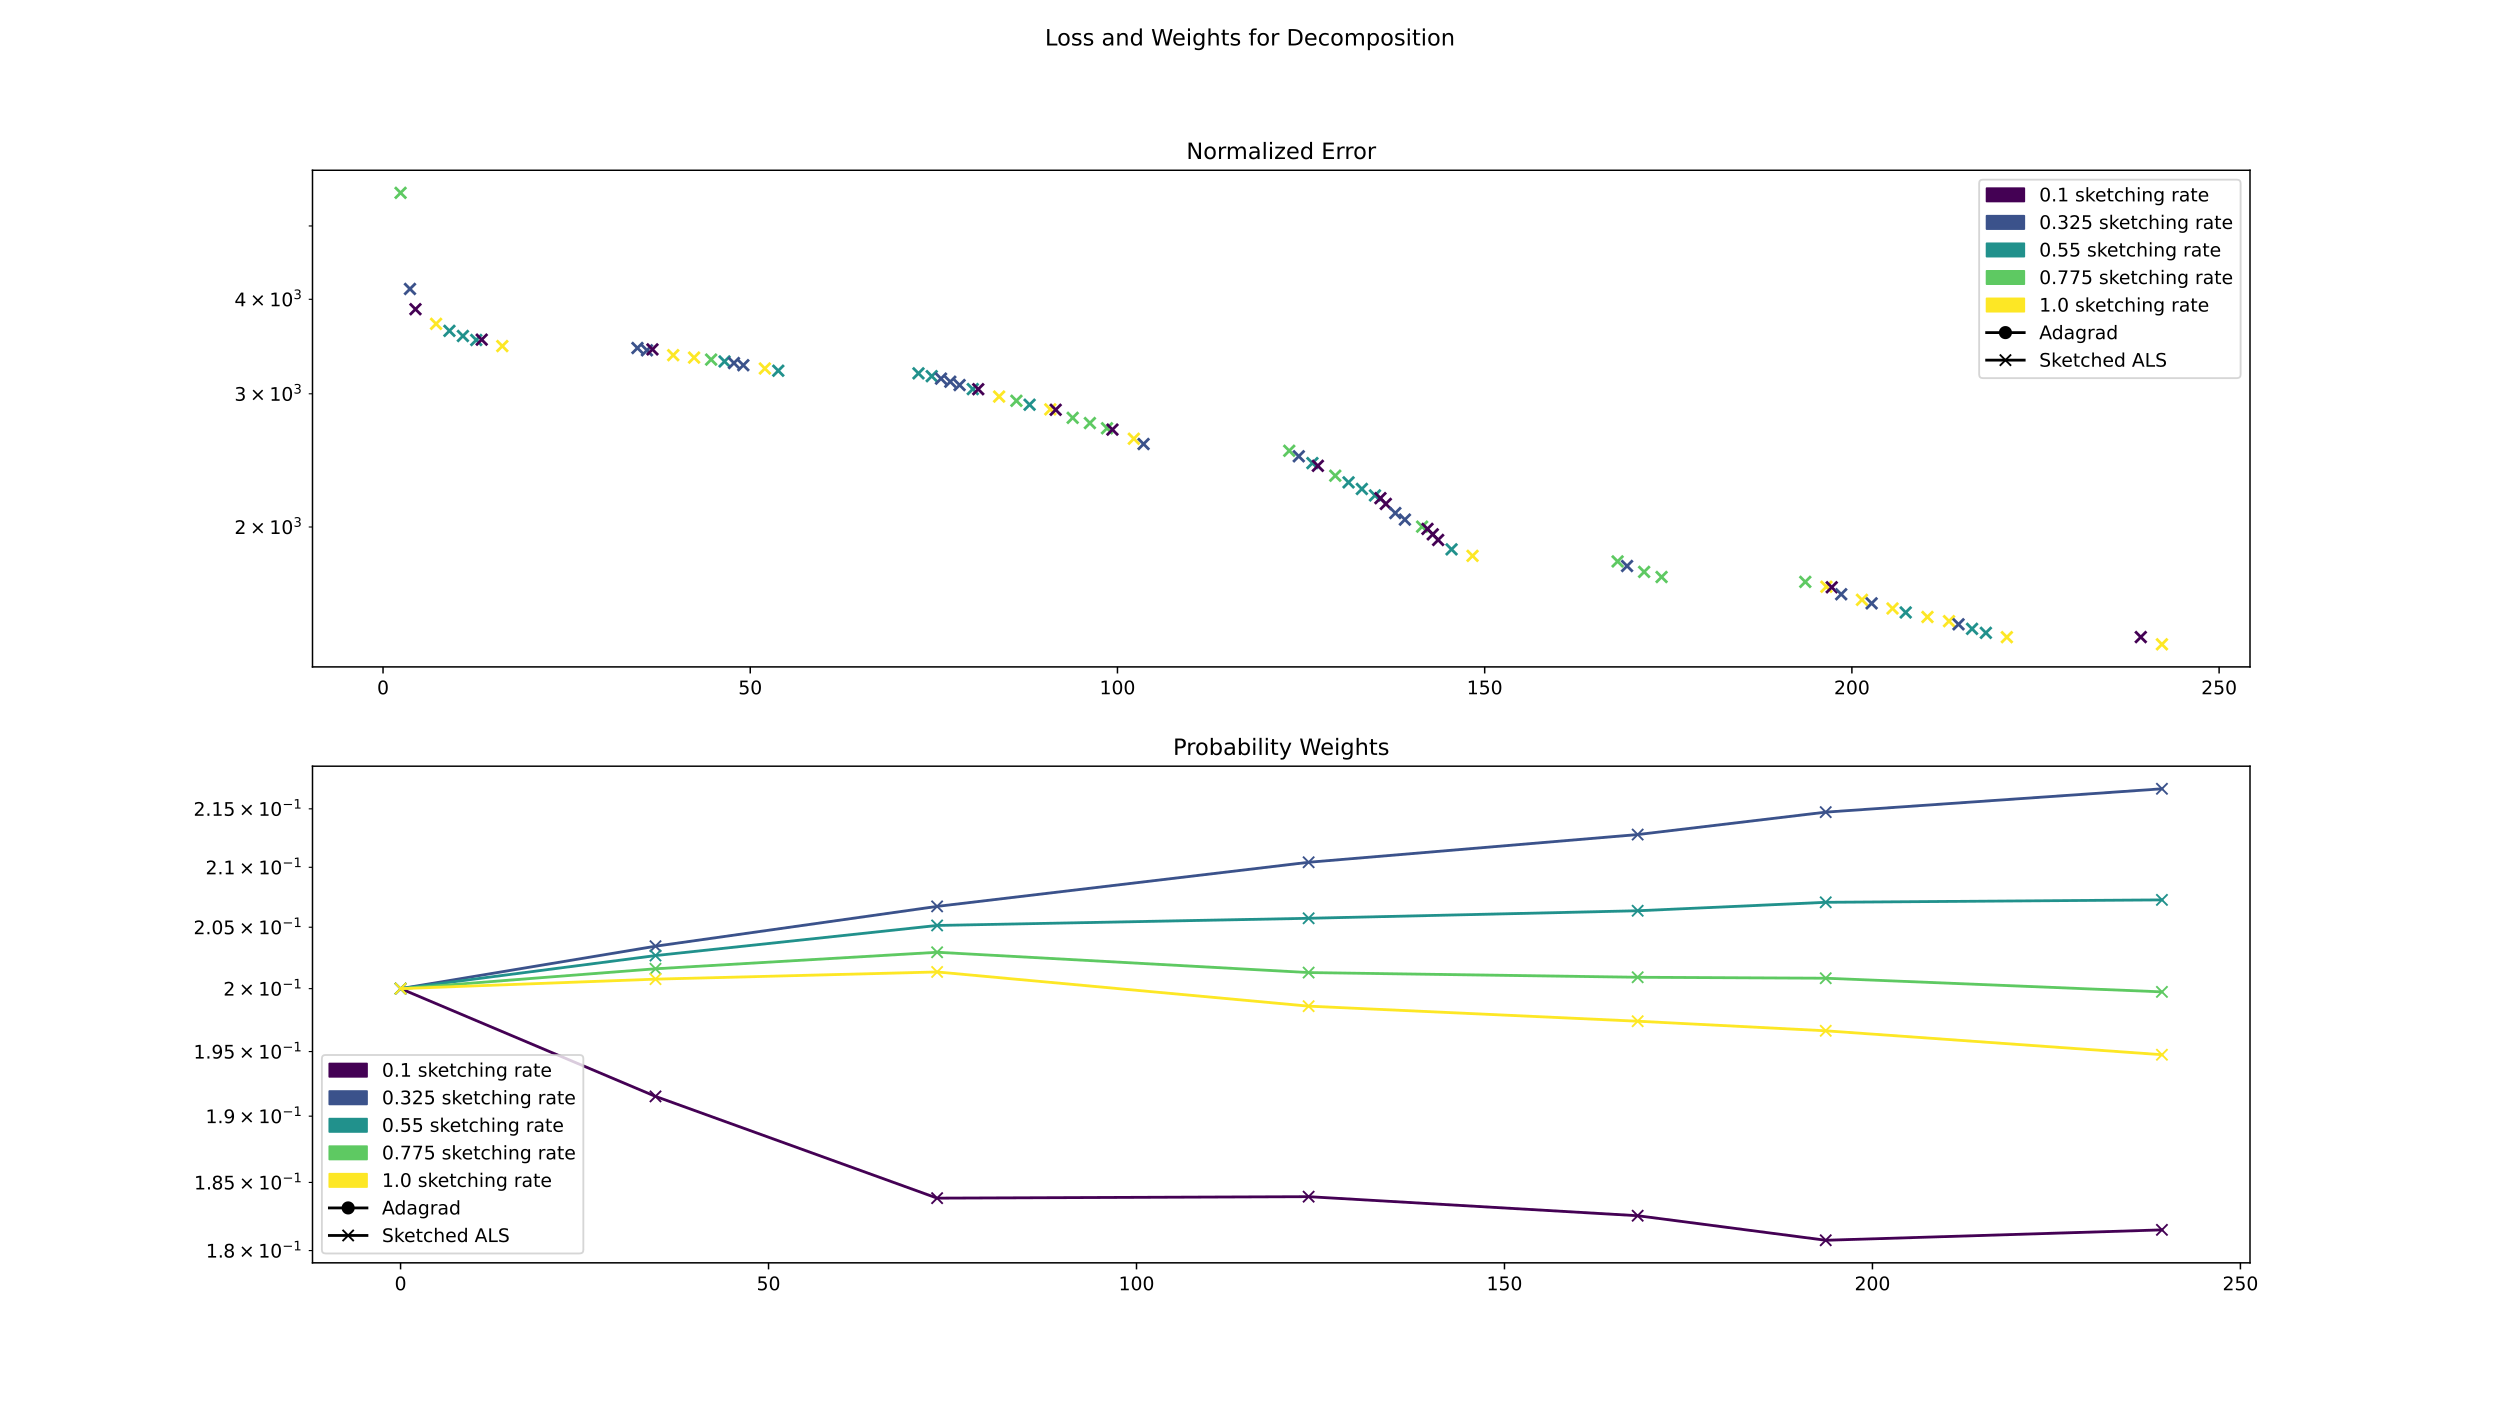 <?xml version="1.0" encoding="utf-8" standalone="no"?>
<!DOCTYPE svg PUBLIC "-//W3C//DTD SVG 1.1//EN"
  "http://www.w3.org/Graphics/SVG/1.1/DTD/svg11.dtd">
<!-- Created with matplotlib (https://matplotlib.org/) -->
<svg height="756pt" version="1.1" viewBox="0 0 1332 756" width="1332pt" xmlns="http://www.w3.org/2000/svg" xmlns:xlink="http://www.w3.org/1999/xlink">
 <defs>
  <style type="text/css">
*{stroke-linecap:butt;stroke-linejoin:round;}
  </style>
 </defs>
 <g id="figure_1">
  <g id="patch_1">
   <path d="M 0 756 
L 1332 756 
L 1332 0 
L 0 0 
z
" style="fill:#ffffff;"/>
  </g>
  <g id="axes_1">
   <g id="patch_2">
    <path d="M 166.5 355.32 
L 1198.8 355.32 
L 1198.8 90.72 
L 166.5 90.72 
z
" style="fill:#ffffff;"/>
   </g>
   <g id="PathCollection_1">
    <defs>
     <path d="M -3 3 
L 3 -3 
M -3 -3 
L 3 3 
" id="m1ebaa03849" style="stroke:#5ec962;stroke-width:1.5;"/>
    </defs>
    <g clip-path="url(#p1d514eea59)">
     <use style="fill:#5ec962;stroke:#5ec962;stroke-width:1.5;" x="213.423" xlink:href="#m1ebaa03849" y="102.747"/>
    </g>
   </g>
   <g id="PathCollection_2">
    <defs>
     <path d="M -3 3 
L 3 -3 
M -3 -3 
L 3 3 
" id="m8ef051525e" style="stroke:#3b528b;stroke-width:1.5;"/>
    </defs>
    <g clip-path="url(#p1d514eea59)">
     <use style="fill:#3b528b;stroke:#3b528b;stroke-width:1.5;" x="218.434" xlink:href="#m8ef051525e" y="153.953"/>
    </g>
   </g>
   <g id="PathCollection_3">
    <defs>
     <path d="M -3 3 
L 3 -3 
M -3 -3 
L 3 3 
" id="m202a772127" style="stroke:#440154;stroke-width:1.5;"/>
    </defs>
    <g clip-path="url(#p1d514eea59)">
     <use style="fill:#440154;stroke:#440154;stroke-width:1.5;" x="221.362" xlink:href="#m202a772127" y="164.744"/>
    </g>
   </g>
   <g id="PathCollection_4">
    <defs>
     <path d="M -3 3 
L 3 -3 
M -3 -3 
L 3 3 
" id="m0fd9c1acca" style="stroke:#fde725;stroke-width:1.5;"/>
    </defs>
    <g clip-path="url(#p1d514eea59)">
     <use style="fill:#fde725;stroke:#fde725;stroke-width:1.5;" x="232.346" xlink:href="#m0fd9c1acca" y="172.536"/>
    </g>
   </g>
   <g id="PathCollection_5">
    <defs>
     <path d="M -3 3 
L 3 -3 
M -3 -3 
L 3 3 
" id="mad3650af40" style="stroke:#21918c;stroke-width:1.5;"/>
    </defs>
    <g clip-path="url(#p1d514eea59)">
     <use style="fill:#21918c;stroke:#21918c;stroke-width:1.5;" x="239.448" xlink:href="#mad3650af40" y="176.278"/>
    </g>
   </g>
   <g id="PathCollection_6">
    <g clip-path="url(#p1d514eea59)">
     <use style="fill:#21918c;stroke:#21918c;stroke-width:1.5;" x="246.632" xlink:href="#mad3650af40" y="179.012"/>
    </g>
   </g>
   <g id="PathCollection_7">
    <g clip-path="url(#p1d514eea59)">
     <use style="fill:#21918c;stroke:#21918c;stroke-width:1.5;" x="253.746" xlink:href="#mad3650af40" y="181.151"/>
    </g>
   </g>
   <g id="PathCollection_8">
    <g clip-path="url(#p1d514eea59)">
     <use style="fill:#440154;stroke:#440154;stroke-width:1.5;" x="256.644" xlink:href="#m202a772127" y="180.966"/>
    </g>
   </g>
   <g id="PathCollection_9">
    <g clip-path="url(#p1d514eea59)">
     <use style="fill:#fde725;stroke:#fde725;stroke-width:1.5;" x="267.624" xlink:href="#m0fd9c1acca" y="184.386"/>
    </g>
   </g>
   <g id="PathCollection_10">
    <g clip-path="url(#p1d514eea59)">
     <use style="fill:#3b528b;stroke:#3b528b;stroke-width:1.5;" x="339.628" xlink:href="#m8ef051525e" y="185.419"/>
    </g>
   </g>
   <g id="PathCollection_11">
    <g clip-path="url(#p1d514eea59)">
     <use style="fill:#3b528b;stroke:#3b528b;stroke-width:1.5;" x="344.696" xlink:href="#m8ef051525e" y="186.641"/>
    </g>
   </g>
   <g id="PathCollection_12">
    <g clip-path="url(#p1d514eea59)">
     <use style="fill:#440154;stroke:#440154;stroke-width:1.5;" x="347.624" xlink:href="#m202a772127" y="186.161"/>
    </g>
   </g>
   <g id="PathCollection_13">
    <g clip-path="url(#p1d514eea59)">
     <use style="fill:#fde725;stroke:#fde725;stroke-width:1.5;" x="358.684" xlink:href="#m0fd9c1acca" y="189.235"/>
    </g>
   </g>
   <g id="PathCollection_14">
    <g clip-path="url(#p1d514eea59)">
     <use style="fill:#fde725;stroke:#fde725;stroke-width:1.5;" x="369.806" xlink:href="#m0fd9c1acca" y="190.522"/>
    </g>
   </g>
   <g id="PathCollection_15">
    <g clip-path="url(#p1d514eea59)">
     <use style="fill:#5ec962;stroke:#5ec962;stroke-width:1.5;" x="378.882" xlink:href="#m1ebaa03849" y="191.59"/>
    </g>
   </g>
   <g id="PathCollection_16">
    <g clip-path="url(#p1d514eea59)">
     <use style="fill:#21918c;stroke:#21918c;stroke-width:1.5;" x="386.038" xlink:href="#mad3650af40" y="192.587"/>
    </g>
   </g>
   <g id="PathCollection_17">
    <g clip-path="url(#p1d514eea59)">
     <use style="fill:#3b528b;stroke:#3b528b;stroke-width:1.5;" x="391.04" xlink:href="#m8ef051525e" y="193.425"/>
    </g>
   </g>
   <g id="PathCollection_18">
    <g clip-path="url(#p1d514eea59)">
     <use style="fill:#3b528b;stroke:#3b528b;stroke-width:1.5;" x="396.032" xlink:href="#m8ef051525e" y="194.586"/>
    </g>
   </g>
   <g id="PathCollection_19">
    <g clip-path="url(#p1d514eea59)">
     <use style="fill:#fde725;stroke:#fde725;stroke-width:1.5;" x="407.518" xlink:href="#m0fd9c1acca" y="196.335"/>
    </g>
   </g>
   <g id="PathCollection_20">
    <g clip-path="url(#p1d514eea59)">
     <use style="fill:#21918c;stroke:#21918c;stroke-width:1.5;" x="414.657" xlink:href="#mad3650af40" y="197.519"/>
    </g>
   </g>
   <g id="PathCollection_21">
    <g clip-path="url(#p1d514eea59)">
     <use style="fill:#21918c;stroke:#21918c;stroke-width:1.5;" x="489.362" xlink:href="#mad3650af40" y="198.921"/>
    </g>
   </g>
   <g id="PathCollection_22">
    <g clip-path="url(#p1d514eea59)">
     <use style="fill:#21918c;stroke:#21918c;stroke-width:1.5;" x="496.421" xlink:href="#mad3650af40" y="200.428"/>
    </g>
   </g>
   <g id="PathCollection_23">
    <g clip-path="url(#p1d514eea59)">
     <use style="fill:#3b528b;stroke:#3b528b;stroke-width:1.5;" x="501.361" xlink:href="#m8ef051525e" y="201.729"/>
    </g>
   </g>
   <g id="PathCollection_24">
    <g clip-path="url(#p1d514eea59)">
     <use style="fill:#3b528b;stroke:#3b528b;stroke-width:1.5;" x="506.304" xlink:href="#m8ef051525e" y="203.387"/>
    </g>
   </g>
   <g id="PathCollection_25">
    <g clip-path="url(#p1d514eea59)">
     <use style="fill:#3b528b;stroke:#3b528b;stroke-width:1.5;" x="511.264" xlink:href="#m8ef051525e" y="205.156"/>
    </g>
   </g>
   <g id="PathCollection_26">
    <g clip-path="url(#p1d514eea59)">
     <use style="fill:#21918c;stroke:#21918c;stroke-width:1.5;" x="518.295" xlink:href="#mad3650af40" y="207.316"/>
    </g>
   </g>
   <g id="PathCollection_27">
    <g clip-path="url(#p1d514eea59)">
     <use style="fill:#440154;stroke:#440154;stroke-width:1.5;" x="521.201" xlink:href="#m202a772127" y="207.368"/>
    </g>
   </g>
   <g id="PathCollection_28">
    <g clip-path="url(#p1d514eea59)">
     <use style="fill:#fde725;stroke:#fde725;stroke-width:1.5;" x="532.33" xlink:href="#m0fd9c1acca" y="211.294"/>
    </g>
   </g>
   <g id="PathCollection_29">
    <g clip-path="url(#p1d514eea59)">
     <use style="fill:#5ec962;stroke:#5ec962;stroke-width:1.5;" x="541.545" xlink:href="#m1ebaa03849" y="213.535"/>
    </g>
   </g>
   <g id="PathCollection_30">
    <g clip-path="url(#p1d514eea59)">
     <use style="fill:#21918c;stroke:#21918c;stroke-width:1.5;" x="548.565" xlink:href="#mad3650af40" y="215.632"/>
    </g>
   </g>
   <g id="PathCollection_31">
    <g clip-path="url(#p1d514eea59)">
     <use style="fill:#fde725;stroke:#fde725;stroke-width:1.5;" x="559.598" xlink:href="#m0fd9c1acca" y="218.111"/>
    </g>
   </g>
   <g id="PathCollection_32">
    <g clip-path="url(#p1d514eea59)">
     <use style="fill:#440154;stroke:#440154;stroke-width:1.5;" x="562.456" xlink:href="#m202a772127" y="218.331"/>
    </g>
   </g>
   <g id="PathCollection_33">
    <g clip-path="url(#p1d514eea59)">
     <use style="fill:#5ec962;stroke:#5ec962;stroke-width:1.5;" x="571.529" xlink:href="#m1ebaa03849" y="222.616"/>
    </g>
   </g>
   <g id="PathCollection_34">
    <g clip-path="url(#p1d514eea59)">
     <use style="fill:#5ec962;stroke:#5ec962;stroke-width:1.5;" x="580.694" xlink:href="#m1ebaa03849" y="225.408"/>
    </g>
   </g>
   <g id="PathCollection_35">
    <g clip-path="url(#p1d514eea59)">
     <use style="fill:#5ec962;stroke:#5ec962;stroke-width:1.5;" x="589.81" xlink:href="#m1ebaa03849" y="228.176"/>
    </g>
   </g>
   <g id="PathCollection_36">
    <g clip-path="url(#p1d514eea59)">
     <use style="fill:#440154;stroke:#440154;stroke-width:1.5;" x="592.698" xlink:href="#m202a772127" y="228.892"/>
    </g>
   </g>
   <g id="PathCollection_37">
    <g clip-path="url(#p1d514eea59)">
     <use style="fill:#fde725;stroke:#fde725;stroke-width:1.5;" x="604.106" xlink:href="#m0fd9c1acca" y="233.761"/>
    </g>
   </g>
   <g id="PathCollection_38">
    <g clip-path="url(#p1d514eea59)">
     <use style="fill:#3b528b;stroke:#3b528b;stroke-width:1.5;" x="609.288" xlink:href="#m8ef051525e" y="236.57"/>
    </g>
   </g>
   <g id="PathCollection_39">
    <g clip-path="url(#p1d514eea59)">
     <use style="fill:#5ec962;stroke:#5ec962;stroke-width:1.5;" x="686.903" xlink:href="#m1ebaa03849" y="240.172"/>
    </g>
   </g>
   <g id="PathCollection_40">
    <g clip-path="url(#p1d514eea59)">
     <use style="fill:#3b528b;stroke:#3b528b;stroke-width:1.5;" x="691.987" xlink:href="#m8ef051525e" y="243.104"/>
    </g>
   </g>
   <g id="PathCollection_41">
    <g clip-path="url(#p1d514eea59)">
     <use style="fill:#21918c;stroke:#21918c;stroke-width:1.5;" x="699.255" xlink:href="#mad3650af40" y="246.74"/>
    </g>
   </g>
   <g id="PathCollection_42">
    <g clip-path="url(#p1d514eea59)">
     <use style="fill:#440154;stroke:#440154;stroke-width:1.5;" x="702.159" xlink:href="#m202a772127" y="248.183"/>
    </g>
   </g>
   <g id="PathCollection_43">
    <g clip-path="url(#p1d514eea59)">
     <use style="fill:#5ec962;stroke:#5ec962;stroke-width:1.5;" x="711.417" xlink:href="#m1ebaa03849" y="253.458"/>
    </g>
   </g>
   <g id="PathCollection_44">
    <g clip-path="url(#p1d514eea59)">
     <use style="fill:#21918c;stroke:#21918c;stroke-width:1.5;" x="718.507" xlink:href="#mad3650af40" y="257.011"/>
    </g>
   </g>
   <g id="PathCollection_45">
    <g clip-path="url(#p1d514eea59)">
     <use style="fill:#21918c;stroke:#21918c;stroke-width:1.5;" x="725.599" xlink:href="#mad3650af40" y="260.51"/>
    </g>
   </g>
   <g id="PathCollection_46">
    <g clip-path="url(#p1d514eea59)">
     <use style="fill:#21918c;stroke:#21918c;stroke-width:1.5;" x="732.587" xlink:href="#mad3650af40" y="263.961"/>
    </g>
   </g>
   <g id="PathCollection_47">
    <g clip-path="url(#p1d514eea59)">
     <use style="fill:#440154;stroke:#440154;stroke-width:1.5;" x="735.487" xlink:href="#m202a772127" y="265.424"/>
    </g>
   </g>
   <g id="PathCollection_48">
    <g clip-path="url(#p1d514eea59)">
     <use style="fill:#440154;stroke:#440154;stroke-width:1.5;" x="738.354" xlink:href="#m202a772127" y="268.482"/>
    </g>
   </g>
   <g id="PathCollection_49">
    <g clip-path="url(#p1d514eea59)">
     <use style="fill:#3b528b;stroke:#3b528b;stroke-width:1.5;" x="743.419" xlink:href="#m8ef051525e" y="273.357"/>
    </g>
   </g>
   <g id="PathCollection_50">
    <g clip-path="url(#p1d514eea59)">
     <use style="fill:#3b528b;stroke:#3b528b;stroke-width:1.5;" x="748.529" xlink:href="#m8ef051525e" y="276.847"/>
    </g>
   </g>
   <g id="PathCollection_51">
    <g clip-path="url(#p1d514eea59)">
     <use style="fill:#5ec962;stroke:#5ec962;stroke-width:1.5;" x="757.695" xlink:href="#m1ebaa03849" y="280.592"/>
    </g>
   </g>
   <g id="PathCollection_52">
    <g clip-path="url(#p1d514eea59)">
     <use style="fill:#440154;stroke:#440154;stroke-width:1.5;" x="760.554" xlink:href="#m202a772127" y="281.8"/>
    </g>
   </g>
   <g id="PathCollection_53">
    <g clip-path="url(#p1d514eea59)">
     <use style="fill:#440154;stroke:#440154;stroke-width:1.5;" x="763.379" xlink:href="#m202a772127" y="284.684"/>
    </g>
   </g>
   <g id="PathCollection_54">
    <g clip-path="url(#p1d514eea59)">
     <use style="fill:#440154;stroke:#440154;stroke-width:1.5;" x="766.237" xlink:href="#m202a772127" y="287.688"/>
    </g>
   </g>
   <g id="PathCollection_55">
    <g clip-path="url(#p1d514eea59)">
     <use style="fill:#21918c;stroke:#21918c;stroke-width:1.5;" x="773.383" xlink:href="#mad3650af40" y="292.7"/>
    </g>
   </g>
   <g id="PathCollection_56">
    <g clip-path="url(#p1d514eea59)">
     <use style="fill:#fde725;stroke:#fde725;stroke-width:1.5;" x="784.57" xlink:href="#m0fd9c1acca" y="296.157"/>
    </g>
   </g>
   <g id="PathCollection_57">
    <g clip-path="url(#p1d514eea59)">
     <use style="fill:#5ec962;stroke:#5ec962;stroke-width:1.5;" x="861.854" xlink:href="#m1ebaa03849" y="299.119"/>
    </g>
   </g>
   <g id="PathCollection_58">
    <g clip-path="url(#p1d514eea59)">
     <use style="fill:#3b528b;stroke:#3b528b;stroke-width:1.5;" x="866.901" xlink:href="#m8ef051525e" y="301.568"/>
    </g>
   </g>
   <g id="PathCollection_59">
    <g clip-path="url(#p1d514eea59)">
     <use style="fill:#5ec962;stroke:#5ec962;stroke-width:1.5;" x="875.989" xlink:href="#m1ebaa03849" y="304.702"/>
    </g>
   </g>
   <g id="PathCollection_60">
    <g clip-path="url(#p1d514eea59)">
     <use style="fill:#5ec962;stroke:#5ec962;stroke-width:1.5;" x="885.289" xlink:href="#m1ebaa03849" y="307.425"/>
    </g>
   </g>
   <g id="PathCollection_61">
    <g clip-path="url(#p1d514eea59)">
     <use style="fill:#5ec962;stroke:#5ec962;stroke-width:1.5;" x="961.849" xlink:href="#m1ebaa03849" y="310.022"/>
    </g>
   </g>
   <g id="PathCollection_62">
    <g clip-path="url(#p1d514eea59)">
     <use style="fill:#fde725;stroke:#fde725;stroke-width:1.5;" x="973.095" xlink:href="#m0fd9c1acca" y="312.609"/>
    </g>
   </g>
   <g id="PathCollection_63">
    <g clip-path="url(#p1d514eea59)">
     <use style="fill:#440154;stroke:#440154;stroke-width:1.5;" x="975.948" xlink:href="#m202a772127" y="312.893"/>
    </g>
   </g>
   <g id="PathCollection_64">
    <g clip-path="url(#p1d514eea59)">
     <use style="fill:#3b528b;stroke:#3b528b;stroke-width:1.5;" x="980.985" xlink:href="#m8ef051525e" y="316.617"/>
    </g>
   </g>
   <g id="PathCollection_65">
    <g clip-path="url(#p1d514eea59)">
     <use style="fill:#fde725;stroke:#fde725;stroke-width:1.5;" x="992.058" xlink:href="#m0fd9c1acca" y="319.581"/>
    </g>
   </g>
   <g id="PathCollection_66">
    <g clip-path="url(#p1d514eea59)">
     <use style="fill:#3b528b;stroke:#3b528b;stroke-width:1.5;" x="997.199" xlink:href="#m8ef051525e" y="321.466"/>
    </g>
   </g>
   <g id="PathCollection_67">
    <g clip-path="url(#p1d514eea59)">
     <use style="fill:#fde725;stroke:#fde725;stroke-width:1.5;" x="1008.34" xlink:href="#m0fd9c1acca" y="324.196"/>
    </g>
   </g>
   <g id="PathCollection_68">
    <g clip-path="url(#p1d514eea59)">
     <use style="fill:#21918c;stroke:#21918c;stroke-width:1.5;" x="1015.358" xlink:href="#mad3650af40" y="326.311"/>
    </g>
   </g>
   <g id="PathCollection_69">
    <g clip-path="url(#p1d514eea59)">
     <use style="fill:#fde725;stroke:#fde725;stroke-width:1.5;" x="1026.951" xlink:href="#m0fd9c1acca" y="328.722"/>
    </g>
   </g>
   <g id="PathCollection_70">
    <g clip-path="url(#p1d514eea59)">
     <use style="fill:#fde725;stroke:#fde725;stroke-width:1.5;" x="1038.434" xlink:href="#m0fd9c1acca" y="330.954"/>
    </g>
   </g>
   <g id="PathCollection_71">
    <g clip-path="url(#p1d514eea59)">
     <use style="fill:#3b528b;stroke:#3b528b;stroke-width:1.5;" x="1043.5" xlink:href="#m8ef051525e" y="332.628"/>
    </g>
   </g>
   <g id="PathCollection_72">
    <g clip-path="url(#p1d514eea59)">
     <use style="fill:#21918c;stroke:#21918c;stroke-width:1.5;" x="1050.712" xlink:href="#mad3650af40" y="335.04"/>
    </g>
   </g>
   <g id="PathCollection_73">
    <g clip-path="url(#p1d514eea59)">
     <use style="fill:#21918c;stroke:#21918c;stroke-width:1.5;" x="1058.069" xlink:href="#mad3650af40" y="337.173"/>
    </g>
   </g>
   <g id="PathCollection_74">
    <g clip-path="url(#p1d514eea59)">
     <use style="fill:#fde725;stroke:#fde725;stroke-width:1.5;" x="1069.254" xlink:href="#m0fd9c1acca" y="339.475"/>
    </g>
   </g>
   <g id="PathCollection_75">
    <g clip-path="url(#p1d514eea59)">
     <use style="fill:#440154;stroke:#440154;stroke-width:1.5;" x="1140.612" xlink:href="#m202a772127" y="339.439"/>
    </g>
   </g>
   <g id="PathCollection_76">
    <g clip-path="url(#p1d514eea59)">
     <use style="fill:#fde725;stroke:#fde725;stroke-width:1.5;" x="1151.877" xlink:href="#m0fd9c1acca" y="343.293"/>
    </g>
   </g>
   <g id="matplotlib.axis_1">
    <g id="xtick_1">
     <g id="line2d_1">
      <defs>
       <path d="M 0 0 
L 0 3.5 
" id="ma8d758ca6c" style="stroke:#000000;stroke-width:0.8;"/>
      </defs>
      <g>
       <use style="stroke:#000000;stroke-width:0.8;" x="204.079" xlink:href="#ma8d758ca6c" y="355.32"/>
      </g>
     </g>
     <g id="text_1">
      <!-- 0 -->
      <defs>
       <path d="M 31.781 66.406 
Q 24.172 66.406 20.328 58.906 
Q 16.5 51.422 16.5 36.375 
Q 16.5 21.391 20.328 13.891 
Q 24.172 6.391 31.781 6.391 
Q 39.453 6.391 43.281 13.891 
Q 47.125 21.391 47.125 36.375 
Q 47.125 51.422 43.281 58.906 
Q 39.453 66.406 31.781 66.406 
z
M 31.781 74.219 
Q 44.047 74.219 50.516 64.516 
Q 56.984 54.828 56.984 36.375 
Q 56.984 17.969 50.516 8.266 
Q 44.047 -1.422 31.781 -1.422 
Q 19.531 -1.422 13.062 8.266 
Q 6.594 17.969 6.594 36.375 
Q 6.594 54.828 13.062 64.516 
Q 19.531 74.219 31.781 74.219 
z
" id="DejaVuSans-48"/>
      </defs>
      <g transform="translate(200.897 369.918)scale(0.1 -0.1)">
       <use xlink:href="#DejaVuSans-48"/>
      </g>
     </g>
    </g>
    <g id="xtick_2">
     <g id="line2d_2">
      <g>
       <use style="stroke:#000000;stroke-width:0.8;" x="399.731" xlink:href="#ma8d758ca6c" y="355.32"/>
      </g>
     </g>
     <g id="text_2">
      <!-- 50 -->
      <defs>
       <path d="M 10.797 72.906 
L 49.516 72.906 
L 49.516 64.594 
L 19.828 64.594 
L 19.828 46.734 
Q 21.969 47.469 24.109 47.828 
Q 26.266 48.188 28.422 48.188 
Q 40.625 48.188 47.75 41.5 
Q 54.891 34.812 54.891 23.391 
Q 54.891 11.625 47.562 5.094 
Q 40.234 -1.422 26.906 -1.422 
Q 22.312 -1.422 17.547 -0.641 
Q 12.797 0.141 7.719 1.703 
L 7.719 11.625 
Q 12.109 9.234 16.797 8.062 
Q 21.484 6.891 26.703 6.891 
Q 35.156 6.891 40.078 11.328 
Q 45.016 15.766 45.016 23.391 
Q 45.016 31 40.078 35.438 
Q 35.156 39.891 26.703 39.891 
Q 22.75 39.891 18.812 39.016 
Q 14.891 38.141 10.797 36.281 
z
" id="DejaVuSans-53"/>
      </defs>
      <g transform="translate(393.369 369.918)scale(0.1 -0.1)">
       <use xlink:href="#DejaVuSans-53"/>
       <use x="63.623" xlink:href="#DejaVuSans-48"/>
      </g>
     </g>
    </g>
    <g id="xtick_3">
     <g id="line2d_3">
      <g>
       <use style="stroke:#000000;stroke-width:0.8;" x="595.384" xlink:href="#ma8d758ca6c" y="355.32"/>
      </g>
     </g>
     <g id="text_3">
      <!-- 100 -->
      <defs>
       <path d="M 12.406 8.297 
L 28.516 8.297 
L 28.516 63.922 
L 10.984 60.406 
L 10.984 69.391 
L 28.422 72.906 
L 38.281 72.906 
L 38.281 8.297 
L 54.391 8.297 
L 54.391 0 
L 12.406 0 
z
" id="DejaVuSans-49"/>
      </defs>
      <g transform="translate(585.84 369.918)scale(0.1 -0.1)">
       <use xlink:href="#DejaVuSans-49"/>
       <use x="63.623" xlink:href="#DejaVuSans-48"/>
       <use x="127.246" xlink:href="#DejaVuSans-48"/>
      </g>
     </g>
    </g>
    <g id="xtick_4">
     <g id="line2d_4">
      <g>
       <use style="stroke:#000000;stroke-width:0.8;" x="791.037" xlink:href="#ma8d758ca6c" y="355.32"/>
      </g>
     </g>
     <g id="text_4">
      <!-- 150 -->
      <g transform="translate(781.493 369.918)scale(0.1 -0.1)">
       <use xlink:href="#DejaVuSans-49"/>
       <use x="63.623" xlink:href="#DejaVuSans-53"/>
       <use x="127.246" xlink:href="#DejaVuSans-48"/>
      </g>
     </g>
    </g>
    <g id="xtick_5">
     <g id="line2d_5">
      <g>
       <use style="stroke:#000000;stroke-width:0.8;" x="986.69" xlink:href="#ma8d758ca6c" y="355.32"/>
      </g>
     </g>
     <g id="text_5">
      <!-- 200 -->
      <defs>
       <path d="M 19.188 8.297 
L 53.609 8.297 
L 53.609 0 
L 7.328 0 
L 7.328 8.297 
Q 12.938 14.109 22.625 23.891 
Q 32.328 33.688 34.812 36.531 
Q 39.547 41.844 41.422 45.531 
Q 43.312 49.219 43.312 52.781 
Q 43.312 58.594 39.234 62.25 
Q 35.156 65.922 28.609 65.922 
Q 23.969 65.922 18.812 64.312 
Q 13.672 62.703 7.812 59.422 
L 7.812 69.391 
Q 13.766 71.781 18.938 73 
Q 24.125 74.219 28.422 74.219 
Q 39.75 74.219 46.484 68.547 
Q 53.219 62.891 53.219 53.422 
Q 53.219 48.922 51.531 44.891 
Q 49.859 40.875 45.406 35.406 
Q 44.188 33.984 37.641 27.219 
Q 31.109 20.453 19.188 8.297 
z
" id="DejaVuSans-50"/>
      </defs>
      <g transform="translate(977.146 369.918)scale(0.1 -0.1)">
       <use xlink:href="#DejaVuSans-50"/>
       <use x="63.623" xlink:href="#DejaVuSans-48"/>
       <use x="127.246" xlink:href="#DejaVuSans-48"/>
      </g>
     </g>
    </g>
    <g id="xtick_6">
     <g id="line2d_6">
      <g>
       <use style="stroke:#000000;stroke-width:0.8;" x="1182.343" xlink:href="#ma8d758ca6c" y="355.32"/>
      </g>
     </g>
     <g id="text_6">
      <!-- 250 -->
      <g transform="translate(1172.799 369.918)scale(0.1 -0.1)">
       <use xlink:href="#DejaVuSans-50"/>
       <use x="63.623" xlink:href="#DejaVuSans-53"/>
       <use x="127.246" xlink:href="#DejaVuSans-48"/>
      </g>
     </g>
    </g>
   </g>
   <g id="matplotlib.axis_2">
    <g id="ytick_1">
     <g id="line2d_7">
      <defs>
       <path d="M 0 0 
L -2 0 
" id="mbee047d4f5" style="stroke:#000000;stroke-width:0.6;"/>
      </defs>
      <g>
       <use style="stroke:#000000;stroke-width:0.6;" x="166.5" xlink:href="#mbee047d4f5" y="280.784"/>
      </g>
     </g>
     <g id="text_7">
      <!-- $\mathdefault{2\times10^{3}}$ -->
      <defs>
       <path d="M 70.125 53.719 
L 47.797 31.297 
L 70.125 8.984 
L 64.312 3.078 
L 41.891 25.484 
L 19.484 3.078 
L 13.719 8.984 
L 35.984 31.297 
L 13.719 53.719 
L 19.484 59.625 
L 41.891 37.203 
L 64.312 59.625 
z
" id="DejaVuSans-215"/>
       <path d="M 40.578 39.312 
Q 47.656 37.797 51.625 33 
Q 55.609 28.219 55.609 21.188 
Q 55.609 10.406 48.188 4.484 
Q 40.766 -1.422 27.094 -1.422 
Q 22.516 -1.422 17.656 -0.516 
Q 12.797 0.391 7.625 2.203 
L 7.625 11.719 
Q 11.719 9.328 16.594 8.109 
Q 21.484 6.891 26.812 6.891 
Q 36.078 6.891 40.938 10.547 
Q 45.797 14.203 45.797 21.188 
Q 45.797 27.641 41.281 31.266 
Q 36.766 34.906 28.719 34.906 
L 20.219 34.906 
L 20.219 43.016 
L 29.109 43.016 
Q 36.375 43.016 40.234 45.922 
Q 44.094 48.828 44.094 54.297 
Q 44.094 59.906 40.109 62.906 
Q 36.141 65.922 28.719 65.922 
Q 24.656 65.922 20.016 65.031 
Q 15.375 64.156 9.812 62.312 
L 9.812 71.094 
Q 15.438 72.656 20.344 73.438 
Q 25.25 74.219 29.594 74.219 
Q 40.828 74.219 47.359 69.109 
Q 53.906 64.016 53.906 55.328 
Q 53.906 49.266 50.438 45.094 
Q 46.969 40.922 40.578 39.312 
z
" id="DejaVuSans-51"/>
      </defs>
      <g transform="translate(124.9 284.583)scale(0.1 -0.1)">
       <use transform="translate(0 0.766)" xlink:href="#DejaVuSans-50"/>
       <use transform="translate(83.105 0.766)" xlink:href="#DejaVuSans-215"/>
       <use transform="translate(186.377 0.766)" xlink:href="#DejaVuSans-49"/>
       <use transform="translate(250 0.766)" xlink:href="#DejaVuSans-48"/>
       <use transform="translate(314.58 39.047)scale(0.7)" xlink:href="#DejaVuSans-51"/>
      </g>
     </g>
    </g>
    <g id="ytick_2">
     <g id="line2d_8">
      <g>
       <use style="stroke:#000000;stroke-width:0.6;" x="166.5" xlink:href="#mbee047d4f5" y="209.816"/>
      </g>
     </g>
     <g id="text_8">
      <!-- $\mathdefault{3\times10^{3}}$ -->
      <g transform="translate(124.9 213.615)scale(0.1 -0.1)">
       <use transform="translate(0 0.766)" xlink:href="#DejaVuSans-51"/>
       <use transform="translate(83.105 0.766)" xlink:href="#DejaVuSans-215"/>
       <use transform="translate(186.377 0.766)" xlink:href="#DejaVuSans-49"/>
       <use transform="translate(250 0.766)" xlink:href="#DejaVuSans-48"/>
       <use transform="translate(314.58 39.047)scale(0.7)" xlink:href="#DejaVuSans-51"/>
      </g>
     </g>
    </g>
    <g id="ytick_3">
     <g id="line2d_9">
      <g>
       <use style="stroke:#000000;stroke-width:0.6;" x="166.5" xlink:href="#mbee047d4f5" y="159.464"/>
      </g>
     </g>
     <g id="text_9">
      <!-- $\mathdefault{4\times10^{3}}$ -->
      <defs>
       <path d="M 37.797 64.312 
L 12.891 25.391 
L 37.797 25.391 
z
M 35.203 72.906 
L 47.609 72.906 
L 47.609 25.391 
L 58.016 25.391 
L 58.016 17.188 
L 47.609 17.188 
L 47.609 0 
L 37.797 0 
L 37.797 17.188 
L 4.891 17.188 
L 4.891 26.703 
z
" id="DejaVuSans-52"/>
      </defs>
      <g transform="translate(124.9 163.263)scale(0.1 -0.1)">
       <use transform="translate(0 0.766)" xlink:href="#DejaVuSans-52"/>
       <use transform="translate(83.105 0.766)" xlink:href="#DejaVuSans-215"/>
       <use transform="translate(186.377 0.766)" xlink:href="#DejaVuSans-49"/>
       <use transform="translate(250 0.766)" xlink:href="#DejaVuSans-48"/>
       <use transform="translate(314.58 39.047)scale(0.7)" xlink:href="#DejaVuSans-51"/>
      </g>
     </g>
    </g>
    <g id="ytick_4">
     <g id="line2d_10">
      <g>
       <use style="stroke:#000000;stroke-width:0.6;" x="166.5" xlink:href="#mbee047d4f5" y="120.407"/>
      </g>
     </g>
    </g>
   </g>
   <g id="patch_3">
    <path d="M 166.5 355.32 
L 166.5 90.72 
" style="fill:none;stroke:#000000;stroke-linecap:square;stroke-linejoin:miter;stroke-width:0.8;"/>
   </g>
   <g id="patch_4">
    <path d="M 1198.8 355.32 
L 1198.8 90.72 
" style="fill:none;stroke:#000000;stroke-linecap:square;stroke-linejoin:miter;stroke-width:0.8;"/>
   </g>
   <g id="patch_5">
    <path d="M 166.5 355.32 
L 1198.8 355.32 
" style="fill:none;stroke:#000000;stroke-linecap:square;stroke-linejoin:miter;stroke-width:0.8;"/>
   </g>
   <g id="patch_6">
    <path d="M 166.5 90.72 
L 1198.8 90.72 
" style="fill:none;stroke:#000000;stroke-linecap:square;stroke-linejoin:miter;stroke-width:0.8;"/>
   </g>
   <g id="text_10">
    <!-- Normalized Error -->
    <defs>
     <path d="M 9.812 72.906 
L 23.094 72.906 
L 55.422 11.922 
L 55.422 72.906 
L 64.984 72.906 
L 64.984 0 
L 51.703 0 
L 19.391 60.984 
L 19.391 0 
L 9.812 0 
z
" id="DejaVuSans-78"/>
     <path d="M 30.609 48.391 
Q 23.391 48.391 19.188 42.75 
Q 14.984 37.109 14.984 27.297 
Q 14.984 17.484 19.156 11.844 
Q 23.344 6.203 30.609 6.203 
Q 37.797 6.203 41.984 11.859 
Q 46.188 17.531 46.188 27.297 
Q 46.188 37.016 41.984 42.703 
Q 37.797 48.391 30.609 48.391 
z
M 30.609 56 
Q 42.328 56 49.016 48.375 
Q 55.719 40.766 55.719 27.297 
Q 55.719 13.875 49.016 6.219 
Q 42.328 -1.422 30.609 -1.422 
Q 18.844 -1.422 12.172 6.219 
Q 5.516 13.875 5.516 27.297 
Q 5.516 40.766 12.172 48.375 
Q 18.844 56 30.609 56 
z
" id="DejaVuSans-111"/>
     <path d="M 41.109 46.297 
Q 39.594 47.172 37.812 47.578 
Q 36.031 48 33.891 48 
Q 26.266 48 22.188 43.047 
Q 18.109 38.094 18.109 28.812 
L 18.109 0 
L 9.078 0 
L 9.078 54.688 
L 18.109 54.688 
L 18.109 46.188 
Q 20.953 51.172 25.484 53.578 
Q 30.031 56 36.531 56 
Q 37.453 56 38.578 55.875 
Q 39.703 55.766 41.062 55.516 
z
" id="DejaVuSans-114"/>
     <path d="M 52 44.188 
Q 55.375 50.25 60.062 53.125 
Q 64.75 56 71.094 56 
Q 79.641 56 84.281 50.016 
Q 88.922 44.047 88.922 33.016 
L 88.922 0 
L 79.891 0 
L 79.891 32.719 
Q 79.891 40.578 77.094 44.375 
Q 74.312 48.188 68.609 48.188 
Q 61.625 48.188 57.562 43.547 
Q 53.516 38.922 53.516 30.906 
L 53.516 0 
L 44.484 0 
L 44.484 32.719 
Q 44.484 40.625 41.703 44.406 
Q 38.922 48.188 33.109 48.188 
Q 26.219 48.188 22.156 43.531 
Q 18.109 38.875 18.109 30.906 
L 18.109 0 
L 9.078 0 
L 9.078 54.688 
L 18.109 54.688 
L 18.109 46.188 
Q 21.188 51.219 25.484 53.609 
Q 29.781 56 35.688 56 
Q 41.656 56 45.828 52.969 
Q 50 49.953 52 44.188 
z
" id="DejaVuSans-109"/>
     <path d="M 34.281 27.484 
Q 23.391 27.484 19.188 25 
Q 14.984 22.516 14.984 16.5 
Q 14.984 11.719 18.141 8.906 
Q 21.297 6.109 26.703 6.109 
Q 34.188 6.109 38.703 11.406 
Q 43.219 16.703 43.219 25.484 
L 43.219 27.484 
z
M 52.203 31.203 
L 52.203 0 
L 43.219 0 
L 43.219 8.297 
Q 40.141 3.328 35.547 0.953 
Q 30.953 -1.422 24.312 -1.422 
Q 15.922 -1.422 10.953 3.297 
Q 6 8.016 6 15.922 
Q 6 25.141 12.172 29.828 
Q 18.359 34.516 30.609 34.516 
L 43.219 34.516 
L 43.219 35.406 
Q 43.219 41.609 39.141 45 
Q 35.062 48.391 27.688 48.391 
Q 23 48.391 18.547 47.266 
Q 14.109 46.141 10.016 43.891 
L 10.016 52.203 
Q 14.938 54.109 19.578 55.047 
Q 24.219 56 28.609 56 
Q 40.484 56 46.344 49.844 
Q 52.203 43.703 52.203 31.203 
z
" id="DejaVuSans-97"/>
     <path d="M 9.422 75.984 
L 18.406 75.984 
L 18.406 0 
L 9.422 0 
z
" id="DejaVuSans-108"/>
     <path d="M 9.422 54.688 
L 18.406 54.688 
L 18.406 0 
L 9.422 0 
z
M 9.422 75.984 
L 18.406 75.984 
L 18.406 64.594 
L 9.422 64.594 
z
" id="DejaVuSans-105"/>
     <path d="M 5.516 54.688 
L 48.188 54.688 
L 48.188 46.484 
L 14.406 7.172 
L 48.188 7.172 
L 48.188 0 
L 4.297 0 
L 4.297 8.203 
L 38.094 47.516 
L 5.516 47.516 
z
" id="DejaVuSans-122"/>
     <path d="M 56.203 29.594 
L 56.203 25.203 
L 14.891 25.203 
Q 15.484 15.922 20.484 11.062 
Q 25.484 6.203 34.422 6.203 
Q 39.594 6.203 44.453 7.469 
Q 49.312 8.734 54.109 11.281 
L 54.109 2.781 
Q 49.266 0.734 44.188 -0.344 
Q 39.109 -1.422 33.891 -1.422 
Q 20.797 -1.422 13.156 6.188 
Q 5.516 13.812 5.516 26.812 
Q 5.516 40.234 12.766 48.109 
Q 20.016 56 32.328 56 
Q 43.359 56 49.781 48.891 
Q 56.203 41.797 56.203 29.594 
z
M 47.219 32.234 
Q 47.125 39.594 43.094 43.984 
Q 39.062 48.391 32.422 48.391 
Q 24.906 48.391 20.391 44.141 
Q 15.875 39.891 15.188 32.172 
z
" id="DejaVuSans-101"/>
     <path d="M 45.406 46.391 
L 45.406 75.984 
L 54.391 75.984 
L 54.391 0 
L 45.406 0 
L 45.406 8.203 
Q 42.578 3.328 38.25 0.953 
Q 33.938 -1.422 27.875 -1.422 
Q 17.969 -1.422 11.734 6.484 
Q 5.516 14.406 5.516 27.297 
Q 5.516 40.188 11.734 48.094 
Q 17.969 56 27.875 56 
Q 33.938 56 38.25 53.625 
Q 42.578 51.266 45.406 46.391 
z
M 14.797 27.297 
Q 14.797 17.391 18.875 11.75 
Q 22.953 6.109 30.078 6.109 
Q 37.203 6.109 41.297 11.75 
Q 45.406 17.391 45.406 27.297 
Q 45.406 37.203 41.297 42.844 
Q 37.203 48.484 30.078 48.484 
Q 22.953 48.484 18.875 42.844 
Q 14.797 37.203 14.797 27.297 
z
" id="DejaVuSans-100"/>
     <path id="DejaVuSans-32"/>
     <path d="M 9.812 72.906 
L 55.906 72.906 
L 55.906 64.594 
L 19.672 64.594 
L 19.672 43.016 
L 54.391 43.016 
L 54.391 34.719 
L 19.672 34.719 
L 19.672 8.297 
L 56.781 8.297 
L 56.781 0 
L 9.812 0 
z
" id="DejaVuSans-69"/>
    </defs>
    <g transform="translate(632.094 84.72)scale(0.12 -0.12)">
     <use xlink:href="#DejaVuSans-78"/>
     <use x="74.805" xlink:href="#DejaVuSans-111"/>
     <use x="135.986" xlink:href="#DejaVuSans-114"/>
     <use x="175.35" xlink:href="#DejaVuSans-109"/>
     <use x="272.762" xlink:href="#DejaVuSans-97"/>
     <use x="334.041" xlink:href="#DejaVuSans-108"/>
     <use x="361.824" xlink:href="#DejaVuSans-105"/>
     <use x="389.607" xlink:href="#DejaVuSans-122"/>
     <use x="442.098" xlink:href="#DejaVuSans-101"/>
     <use x="503.621" xlink:href="#DejaVuSans-100"/>
     <use x="567.098" xlink:href="#DejaVuSans-32"/>
     <use x="598.885" xlink:href="#DejaVuSans-69"/>
     <use x="662.068" xlink:href="#DejaVuSans-114"/>
     <use x="701.432" xlink:href="#DejaVuSans-114"/>
     <use x="740.295" xlink:href="#DejaVuSans-111"/>
     <use x="801.477" xlink:href="#DejaVuSans-114"/>
    </g>
   </g>
   <g id="legend_1">
    <g id="patch_7">
     <path d="M 1056.492 201.467 
L 1191.8 201.467 
Q 1193.8 201.467 1193.8 199.467 
L 1193.8 97.72 
Q 1193.8 95.72 1191.8 95.72 
L 1056.492 95.72 
Q 1054.492 95.72 1054.492 97.72 
L 1054.492 199.467 
Q 1054.492 201.467 1056.492 201.467 
z
" style="fill:#ffffff;opacity:0.8;stroke:#cccccc;stroke-linejoin:miter;"/>
    </g>
    <g id="patch_8">
     <path d="M 1058.492 107.318 
L 1078.492 107.318 
L 1078.492 100.318 
L 1058.492 100.318 
z
" style="fill:#440154;stroke:#440154;stroke-linejoin:miter;"/>
    </g>
    <g id="text_11">
     <!-- 0.1 sketching rate -->
     <defs>
      <path d="M 10.688 12.406 
L 21 12.406 
L 21 0 
L 10.688 0 
z
" id="DejaVuSans-46"/>
      <path d="M 44.281 53.078 
L 44.281 44.578 
Q 40.484 46.531 36.375 47.5 
Q 32.281 48.484 27.875 48.484 
Q 21.188 48.484 17.844 46.438 
Q 14.5 44.391 14.5 40.281 
Q 14.5 37.156 16.891 35.375 
Q 19.281 33.594 26.516 31.984 
L 29.594 31.297 
Q 39.156 29.25 43.188 25.516 
Q 47.219 21.781 47.219 15.094 
Q 47.219 7.469 41.188 3.016 
Q 35.156 -1.422 24.609 -1.422 
Q 20.219 -1.422 15.453 -0.562 
Q 10.688 0.297 5.422 2 
L 5.422 11.281 
Q 10.406 8.688 15.234 7.391 
Q 20.062 6.109 24.812 6.109 
Q 31.156 6.109 34.562 8.281 
Q 37.984 10.453 37.984 14.406 
Q 37.984 18.062 35.516 20.016 
Q 33.062 21.969 24.703 23.781 
L 21.578 24.516 
Q 13.234 26.266 9.516 29.906 
Q 5.812 33.547 5.812 39.891 
Q 5.812 47.609 11.281 51.797 
Q 16.75 56 26.812 56 
Q 31.781 56 36.172 55.266 
Q 40.578 54.547 44.281 53.078 
z
" id="DejaVuSans-115"/>
      <path d="M 9.078 75.984 
L 18.109 75.984 
L 18.109 31.109 
L 44.922 54.688 
L 56.391 54.688 
L 27.391 29.109 
L 57.625 0 
L 45.906 0 
L 18.109 26.703 
L 18.109 0 
L 9.078 0 
z
" id="DejaVuSans-107"/>
      <path d="M 18.312 70.219 
L 18.312 54.688 
L 36.812 54.688 
L 36.812 47.703 
L 18.312 47.703 
L 18.312 18.016 
Q 18.312 11.328 20.141 9.422 
Q 21.969 7.516 27.594 7.516 
L 36.812 7.516 
L 36.812 0 
L 27.594 0 
Q 17.188 0 13.234 3.875 
Q 9.281 7.766 9.281 18.016 
L 9.281 47.703 
L 2.688 47.703 
L 2.688 54.688 
L 9.281 54.688 
L 9.281 70.219 
z
" id="DejaVuSans-116"/>
      <path d="M 48.781 52.594 
L 48.781 44.188 
Q 44.969 46.297 41.141 47.344 
Q 37.312 48.391 33.406 48.391 
Q 24.656 48.391 19.812 42.844 
Q 14.984 37.312 14.984 27.297 
Q 14.984 17.281 19.812 11.734 
Q 24.656 6.203 33.406 6.203 
Q 37.312 6.203 41.141 7.25 
Q 44.969 8.297 48.781 10.406 
L 48.781 2.094 
Q 45.016 0.344 40.984 -0.531 
Q 36.969 -1.422 32.422 -1.422 
Q 20.062 -1.422 12.781 6.344 
Q 5.516 14.109 5.516 27.297 
Q 5.516 40.672 12.859 48.328 
Q 20.219 56 33.016 56 
Q 37.156 56 41.109 55.141 
Q 45.062 54.297 48.781 52.594 
z
" id="DejaVuSans-99"/>
      <path d="M 54.891 33.016 
L 54.891 0 
L 45.906 0 
L 45.906 32.719 
Q 45.906 40.484 42.875 44.328 
Q 39.844 48.188 33.797 48.188 
Q 26.516 48.188 22.312 43.547 
Q 18.109 38.922 18.109 30.906 
L 18.109 0 
L 9.078 0 
L 9.078 75.984 
L 18.109 75.984 
L 18.109 46.188 
Q 21.344 51.125 25.703 53.562 
Q 30.078 56 35.797 56 
Q 45.219 56 50.047 50.172 
Q 54.891 44.344 54.891 33.016 
z
" id="DejaVuSans-104"/>
      <path d="M 54.891 33.016 
L 54.891 0 
L 45.906 0 
L 45.906 32.719 
Q 45.906 40.484 42.875 44.328 
Q 39.844 48.188 33.797 48.188 
Q 26.516 48.188 22.312 43.547 
Q 18.109 38.922 18.109 30.906 
L 18.109 0 
L 9.078 0 
L 9.078 54.688 
L 18.109 54.688 
L 18.109 46.188 
Q 21.344 51.125 25.703 53.562 
Q 30.078 56 35.797 56 
Q 45.219 56 50.047 50.172 
Q 54.891 44.344 54.891 33.016 
z
" id="DejaVuSans-110"/>
      <path d="M 45.406 27.984 
Q 45.406 37.75 41.375 43.109 
Q 37.359 48.484 30.078 48.484 
Q 22.859 48.484 18.828 43.109 
Q 14.797 37.75 14.797 27.984 
Q 14.797 18.266 18.828 12.891 
Q 22.859 7.516 30.078 7.516 
Q 37.359 7.516 41.375 12.891 
Q 45.406 18.266 45.406 27.984 
z
M 54.391 6.781 
Q 54.391 -7.172 48.188 -13.984 
Q 42 -20.797 29.203 -20.797 
Q 24.469 -20.797 20.266 -20.094 
Q 16.062 -19.391 12.109 -17.922 
L 12.109 -9.188 
Q 16.062 -11.328 19.922 -12.344 
Q 23.781 -13.375 27.781 -13.375 
Q 36.625 -13.375 41.016 -8.766 
Q 45.406 -4.156 45.406 5.172 
L 45.406 9.625 
Q 42.625 4.781 38.281 2.391 
Q 33.938 0 27.875 0 
Q 17.828 0 11.672 7.656 
Q 5.516 15.328 5.516 27.984 
Q 5.516 40.672 11.672 48.328 
Q 17.828 56 27.875 56 
Q 33.938 56 38.281 53.609 
Q 42.625 51.219 45.406 46.391 
L 45.406 54.688 
L 54.391 54.688 
z
" id="DejaVuSans-103"/>
     </defs>
     <g transform="translate(1086.492 107.318)scale(0.1 -0.1)">
      <use xlink:href="#DejaVuSans-48"/>
      <use x="63.623" xlink:href="#DejaVuSans-46"/>
      <use x="95.41" xlink:href="#DejaVuSans-49"/>
      <use x="159.033" xlink:href="#DejaVuSans-32"/>
      <use x="190.82" xlink:href="#DejaVuSans-115"/>
      <use x="242.92" xlink:href="#DejaVuSans-107"/>
      <use x="297.205" xlink:href="#DejaVuSans-101"/>
      <use x="358.729" xlink:href="#DejaVuSans-116"/>
      <use x="397.938" xlink:href="#DejaVuSans-99"/>
      <use x="452.918" xlink:href="#DejaVuSans-104"/>
      <use x="516.297" xlink:href="#DejaVuSans-105"/>
      <use x="544.08" xlink:href="#DejaVuSans-110"/>
      <use x="607.459" xlink:href="#DejaVuSans-103"/>
      <use x="670.936" xlink:href="#DejaVuSans-32"/>
      <use x="702.723" xlink:href="#DejaVuSans-114"/>
      <use x="743.836" xlink:href="#DejaVuSans-97"/>
      <use x="805.115" xlink:href="#DejaVuSans-116"/>
      <use x="844.324" xlink:href="#DejaVuSans-101"/>
     </g>
    </g>
    <g id="patch_9">
     <path d="M 1058.492 121.997 
L 1078.492 121.997 
L 1078.492 114.997 
L 1058.492 114.997 
z
" style="fill:#3b528b;stroke:#3b528b;stroke-linejoin:miter;"/>
    </g>
    <g id="text_12">
     <!-- 0.325 sketching rate -->
     <g transform="translate(1086.492 121.997)scale(0.1 -0.1)">
      <use xlink:href="#DejaVuSans-48"/>
      <use x="63.623" xlink:href="#DejaVuSans-46"/>
      <use x="95.41" xlink:href="#DejaVuSans-51"/>
      <use x="159.033" xlink:href="#DejaVuSans-50"/>
      <use x="222.656" xlink:href="#DejaVuSans-53"/>
      <use x="286.279" xlink:href="#DejaVuSans-32"/>
      <use x="318.066" xlink:href="#DejaVuSans-115"/>
      <use x="370.166" xlink:href="#DejaVuSans-107"/>
      <use x="424.451" xlink:href="#DejaVuSans-101"/>
      <use x="485.975" xlink:href="#DejaVuSans-116"/>
      <use x="525.184" xlink:href="#DejaVuSans-99"/>
      <use x="580.164" xlink:href="#DejaVuSans-104"/>
      <use x="643.543" xlink:href="#DejaVuSans-105"/>
      <use x="671.326" xlink:href="#DejaVuSans-110"/>
      <use x="734.705" xlink:href="#DejaVuSans-103"/>
      <use x="798.182" xlink:href="#DejaVuSans-32"/>
      <use x="829.969" xlink:href="#DejaVuSans-114"/>
      <use x="871.082" xlink:href="#DejaVuSans-97"/>
      <use x="932.361" xlink:href="#DejaVuSans-116"/>
      <use x="971.57" xlink:href="#DejaVuSans-101"/>
     </g>
    </g>
    <g id="patch_10">
     <path d="M 1058.492 136.675 
L 1078.492 136.675 
L 1078.492 129.675 
L 1058.492 129.675 
z
" style="fill:#21918c;stroke:#21918c;stroke-linejoin:miter;"/>
    </g>
    <g id="text_13">
     <!-- 0.55 sketching rate -->
     <g transform="translate(1086.492 136.675)scale(0.1 -0.1)">
      <use xlink:href="#DejaVuSans-48"/>
      <use x="63.623" xlink:href="#DejaVuSans-46"/>
      <use x="95.41" xlink:href="#DejaVuSans-53"/>
      <use x="159.033" xlink:href="#DejaVuSans-53"/>
      <use x="222.656" xlink:href="#DejaVuSans-32"/>
      <use x="254.443" xlink:href="#DejaVuSans-115"/>
      <use x="306.543" xlink:href="#DejaVuSans-107"/>
      <use x="360.828" xlink:href="#DejaVuSans-101"/>
      <use x="422.352" xlink:href="#DejaVuSans-116"/>
      <use x="461.561" xlink:href="#DejaVuSans-99"/>
      <use x="516.541" xlink:href="#DejaVuSans-104"/>
      <use x="579.92" xlink:href="#DejaVuSans-105"/>
      <use x="607.703" xlink:href="#DejaVuSans-110"/>
      <use x="671.082" xlink:href="#DejaVuSans-103"/>
      <use x="734.559" xlink:href="#DejaVuSans-32"/>
      <use x="766.346" xlink:href="#DejaVuSans-114"/>
      <use x="807.459" xlink:href="#DejaVuSans-97"/>
      <use x="868.738" xlink:href="#DejaVuSans-116"/>
      <use x="907.947" xlink:href="#DejaVuSans-101"/>
     </g>
    </g>
    <g id="patch_11">
     <path d="M 1058.492 151.353 
L 1078.492 151.353 
L 1078.492 144.353 
L 1058.492 144.353 
z
" style="fill:#5ec962;stroke:#5ec962;stroke-linejoin:miter;"/>
    </g>
    <g id="text_14">
     <!-- 0.775 sketching rate -->
     <defs>
      <path d="M 8.203 72.906 
L 55.078 72.906 
L 55.078 68.703 
L 28.609 0 
L 18.312 0 
L 43.219 64.594 
L 8.203 64.594 
z
" id="DejaVuSans-55"/>
     </defs>
     <g transform="translate(1086.492 151.353)scale(0.1 -0.1)">
      <use xlink:href="#DejaVuSans-48"/>
      <use x="63.623" xlink:href="#DejaVuSans-46"/>
      <use x="95.41" xlink:href="#DejaVuSans-55"/>
      <use x="159.033" xlink:href="#DejaVuSans-55"/>
      <use x="222.656" xlink:href="#DejaVuSans-53"/>
      <use x="286.279" xlink:href="#DejaVuSans-32"/>
      <use x="318.066" xlink:href="#DejaVuSans-115"/>
      <use x="370.166" xlink:href="#DejaVuSans-107"/>
      <use x="424.451" xlink:href="#DejaVuSans-101"/>
      <use x="485.975" xlink:href="#DejaVuSans-116"/>
      <use x="525.184" xlink:href="#DejaVuSans-99"/>
      <use x="580.164" xlink:href="#DejaVuSans-104"/>
      <use x="643.543" xlink:href="#DejaVuSans-105"/>
      <use x="671.326" xlink:href="#DejaVuSans-110"/>
      <use x="734.705" xlink:href="#DejaVuSans-103"/>
      <use x="798.182" xlink:href="#DejaVuSans-32"/>
      <use x="829.969" xlink:href="#DejaVuSans-114"/>
      <use x="871.082" xlink:href="#DejaVuSans-97"/>
      <use x="932.361" xlink:href="#DejaVuSans-116"/>
      <use x="971.57" xlink:href="#DejaVuSans-101"/>
     </g>
    </g>
    <g id="patch_12">
     <path d="M 1058.492 166.031 
L 1078.492 166.031 
L 1078.492 159.031 
L 1058.492 159.031 
z
" style="fill:#fde725;stroke:#fde725;stroke-linejoin:miter;"/>
    </g>
    <g id="text_15">
     <!-- 1.0 sketching rate -->
     <g transform="translate(1086.492 166.031)scale(0.1 -0.1)">
      <use xlink:href="#DejaVuSans-49"/>
      <use x="63.623" xlink:href="#DejaVuSans-46"/>
      <use x="95.41" xlink:href="#DejaVuSans-48"/>
      <use x="159.033" xlink:href="#DejaVuSans-32"/>
      <use x="190.82" xlink:href="#DejaVuSans-115"/>
      <use x="242.92" xlink:href="#DejaVuSans-107"/>
      <use x="297.205" xlink:href="#DejaVuSans-101"/>
      <use x="358.729" xlink:href="#DejaVuSans-116"/>
      <use x="397.938" xlink:href="#DejaVuSans-99"/>
      <use x="452.918" xlink:href="#DejaVuSans-104"/>
      <use x="516.297" xlink:href="#DejaVuSans-105"/>
      <use x="544.08" xlink:href="#DejaVuSans-110"/>
      <use x="607.459" xlink:href="#DejaVuSans-103"/>
      <use x="670.936" xlink:href="#DejaVuSans-32"/>
      <use x="702.723" xlink:href="#DejaVuSans-114"/>
      <use x="743.836" xlink:href="#DejaVuSans-97"/>
      <use x="805.115" xlink:href="#DejaVuSans-116"/>
      <use x="844.324" xlink:href="#DejaVuSans-101"/>
     </g>
    </g>
    <g id="line2d_11">
     <path d="M 1058.492 177.209 
L 1078.492 177.209 
" style="fill:none;stroke:#000000;stroke-linecap:square;stroke-width:1.5;"/>
    </g>
    <g id="line2d_12">
     <defs>
      <path d="M 0 3 
C 0.796 3 1.559 2.684 2.121 2.121 
C 2.684 1.559 3 0.796 3 0 
C 3 -0.796 2.684 -1.559 2.121 -2.121 
C 1.559 -2.684 0.796 -3 0 -3 
C -0.796 -3 -1.559 -2.684 -2.121 -2.121 
C -2.684 -1.559 -3 -0.796 -3 0 
C -3 0.796 -2.684 1.559 -2.121 2.121 
C -1.559 2.684 -0.796 3 0 3 
z
" id="maa126ff978" style="stroke:#000000;"/>
     </defs>
     <g>
      <use style="stroke:#000000;" x="1068.492" xlink:href="#maa126ff978" y="177.209"/>
     </g>
    </g>
    <g id="text_16">
     <!-- Adagrad -->
     <defs>
      <path d="M 34.188 63.188 
L 20.797 26.906 
L 47.609 26.906 
z
M 28.609 72.906 
L 39.797 72.906 
L 67.578 0 
L 57.328 0 
L 50.688 18.703 
L 17.828 18.703 
L 11.188 0 
L 0.781 0 
z
" id="DejaVuSans-65"/>
     </defs>
     <g transform="translate(1086.492 180.709)scale(0.1 -0.1)">
      <use xlink:href="#DejaVuSans-65"/>
      <use x="66.658" xlink:href="#DejaVuSans-100"/>
      <use x="130.135" xlink:href="#DejaVuSans-97"/>
      <use x="191.414" xlink:href="#DejaVuSans-103"/>
      <use x="254.891" xlink:href="#DejaVuSans-114"/>
      <use x="296.004" xlink:href="#DejaVuSans-97"/>
      <use x="357.283" xlink:href="#DejaVuSans-100"/>
     </g>
    </g>
    <g id="line2d_13">
     <path d="M 1058.492 191.887 
L 1078.492 191.887 
" style="fill:none;stroke:#000000;stroke-linecap:square;stroke-width:1.5;"/>
    </g>
    <g id="line2d_14">
     <defs>
      <path d="M -3 3 
L 3 -3 
M -3 -3 
L 3 3 
" id="m84e18e0404" style="stroke:#000000;"/>
     </defs>
     <g>
      <use style="stroke:#000000;" x="1068.492" xlink:href="#m84e18e0404" y="191.887"/>
     </g>
    </g>
    <g id="text_17">
     <!-- Sketched ALS -->
     <defs>
      <path d="M 53.516 70.516 
L 53.516 60.891 
Q 47.906 63.578 42.922 64.891 
Q 37.938 66.219 33.297 66.219 
Q 25.25 66.219 20.875 63.094 
Q 16.5 59.969 16.5 54.203 
Q 16.5 49.359 19.406 46.891 
Q 22.312 44.438 30.422 42.922 
L 36.375 41.703 
Q 47.406 39.594 52.656 34.297 
Q 57.906 29 57.906 20.125 
Q 57.906 9.516 50.797 4.047 
Q 43.703 -1.422 29.984 -1.422 
Q 24.812 -1.422 18.969 -0.25 
Q 13.141 0.922 6.891 3.219 
L 6.891 13.375 
Q 12.891 10.016 18.656 8.297 
Q 24.422 6.594 29.984 6.594 
Q 38.422 6.594 43.016 9.906 
Q 47.609 13.234 47.609 19.391 
Q 47.609 24.75 44.312 27.781 
Q 41.016 30.812 33.5 32.328 
L 27.484 33.5 
Q 16.453 35.688 11.516 40.375 
Q 6.594 45.062 6.594 53.422 
Q 6.594 63.094 13.406 68.656 
Q 20.219 74.219 32.172 74.219 
Q 37.312 74.219 42.625 73.281 
Q 47.953 72.359 53.516 70.516 
z
" id="DejaVuSans-83"/>
      <path d="M 9.812 72.906 
L 19.672 72.906 
L 19.672 8.297 
L 55.172 8.297 
L 55.172 0 
L 9.812 0 
z
" id="DejaVuSans-76"/>
     </defs>
     <g transform="translate(1086.492 195.387)scale(0.1 -0.1)">
      <use xlink:href="#DejaVuSans-83"/>
      <use x="63.477" xlink:href="#DejaVuSans-107"/>
      <use x="117.762" xlink:href="#DejaVuSans-101"/>
      <use x="179.285" xlink:href="#DejaVuSans-116"/>
      <use x="218.494" xlink:href="#DejaVuSans-99"/>
      <use x="273.475" xlink:href="#DejaVuSans-104"/>
      <use x="336.854" xlink:href="#DejaVuSans-101"/>
      <use x="398.377" xlink:href="#DejaVuSans-100"/>
      <use x="461.854" xlink:href="#DejaVuSans-32"/>
      <use x="493.641" xlink:href="#DejaVuSans-65"/>
      <use x="562.049" xlink:href="#DejaVuSans-76"/>
      <use x="617.762" xlink:href="#DejaVuSans-83"/>
     </g>
    </g>
   </g>
  </g>
  <g id="axes_2">
   <g id="patch_13">
    <path d="M 166.5 672.84 
L 1198.8 672.84 
L 1198.8 408.24 
L 166.5 408.24 
z
" style="fill:#ffffff;"/>
   </g>
   <g id="matplotlib.axis_3">
    <g id="xtick_7">
     <g id="line2d_15">
      <g>
       <use style="stroke:#000000;stroke-width:0.8;" x="213.423" xlink:href="#ma8d758ca6c" y="672.84"/>
      </g>
     </g>
     <g id="text_18">
      <!-- 0 -->
      <g transform="translate(210.241 687.438)scale(0.1 -0.1)">
       <use xlink:href="#DejaVuSans-48"/>
      </g>
     </g>
    </g>
    <g id="xtick_8">
     <g id="line2d_16">
      <g>
       <use style="stroke:#000000;stroke-width:0.8;" x="409.477" xlink:href="#ma8d758ca6c" y="672.84"/>
      </g>
     </g>
     <g id="text_19">
      <!-- 50 -->
      <g transform="translate(403.114 687.438)scale(0.1 -0.1)">
       <use xlink:href="#DejaVuSans-53"/>
       <use x="63.623" xlink:href="#DejaVuSans-48"/>
      </g>
     </g>
    </g>
    <g id="xtick_9">
     <g id="line2d_17">
      <g>
       <use style="stroke:#000000;stroke-width:0.8;" x="605.531" xlink:href="#ma8d758ca6c" y="672.84"/>
      </g>
     </g>
     <g id="text_20">
      <!-- 100 -->
      <g transform="translate(595.987 687.438)scale(0.1 -0.1)">
       <use xlink:href="#DejaVuSans-49"/>
       <use x="63.623" xlink:href="#DejaVuSans-48"/>
       <use x="127.246" xlink:href="#DejaVuSans-48"/>
      </g>
     </g>
    </g>
    <g id="xtick_10">
     <g id="line2d_18">
      <g>
       <use style="stroke:#000000;stroke-width:0.8;" x="801.585" xlink:href="#ma8d758ca6c" y="672.84"/>
      </g>
     </g>
     <g id="text_21">
      <!-- 150 -->
      <g transform="translate(792.042 687.438)scale(0.1 -0.1)">
       <use xlink:href="#DejaVuSans-49"/>
       <use x="63.623" xlink:href="#DejaVuSans-53"/>
       <use x="127.246" xlink:href="#DejaVuSans-48"/>
      </g>
     </g>
    </g>
    <g id="xtick_11">
     <g id="line2d_19">
      <g>
       <use style="stroke:#000000;stroke-width:0.8;" x="997.64" xlink:href="#ma8d758ca6c" y="672.84"/>
      </g>
     </g>
     <g id="text_22">
      <!-- 200 -->
      <g transform="translate(988.096 687.438)scale(0.1 -0.1)">
       <use xlink:href="#DejaVuSans-50"/>
       <use x="63.623" xlink:href="#DejaVuSans-48"/>
       <use x="127.246" xlink:href="#DejaVuSans-48"/>
      </g>
     </g>
    </g>
    <g id="xtick_12">
     <g id="line2d_20">
      <g>
       <use style="stroke:#000000;stroke-width:0.8;" x="1193.694" xlink:href="#ma8d758ca6c" y="672.84"/>
      </g>
     </g>
     <g id="text_23">
      <!-- 250 -->
      <g transform="translate(1184.15 687.438)scale(0.1 -0.1)">
       <use xlink:href="#DejaVuSans-50"/>
       <use x="63.623" xlink:href="#DejaVuSans-53"/>
       <use x="127.246" xlink:href="#DejaVuSans-48"/>
      </g>
     </g>
    </g>
   </g>
   <g id="matplotlib.axis_4">
    <g id="ytick_5">
     <g id="line2d_21">
      <g>
       <use style="stroke:#000000;stroke-width:0.6;" x="166.5" xlink:href="#mbee047d4f5" y="666.308"/>
      </g>
     </g>
     <g id="text_24">
      <!-- $\mathdefault{1.8\times10^{-1}}$ -->
      <defs>
       <path d="M 31.781 34.625 
Q 24.75 34.625 20.719 30.859 
Q 16.703 27.094 16.703 20.516 
Q 16.703 13.922 20.719 10.156 
Q 24.75 6.391 31.781 6.391 
Q 38.812 6.391 42.859 10.172 
Q 46.922 13.969 46.922 20.516 
Q 46.922 27.094 42.891 30.859 
Q 38.875 34.625 31.781 34.625 
z
M 21.922 38.812 
Q 15.578 40.375 12.031 44.719 
Q 8.5 49.078 8.5 55.328 
Q 8.5 64.062 14.719 69.141 
Q 20.953 74.219 31.781 74.219 
Q 42.672 74.219 48.875 69.141 
Q 55.078 64.062 55.078 55.328 
Q 55.078 49.078 51.531 44.719 
Q 48 40.375 41.703 38.812 
Q 48.828 37.156 52.797 32.312 
Q 56.781 27.484 56.781 20.516 
Q 56.781 9.906 50.312 4.234 
Q 43.844 -1.422 31.781 -1.422 
Q 19.734 -1.422 13.25 4.234 
Q 6.781 9.906 6.781 20.516 
Q 6.781 27.484 10.781 32.312 
Q 14.797 37.156 21.922 38.812 
z
M 18.312 54.391 
Q 18.312 48.734 21.844 45.562 
Q 25.391 42.391 31.781 42.391 
Q 38.141 42.391 41.719 45.562 
Q 45.312 48.734 45.312 54.391 
Q 45.312 60.062 41.719 63.234 
Q 38.141 66.406 31.781 66.406 
Q 25.391 66.406 21.844 63.234 
Q 18.312 60.062 18.312 54.391 
z
" id="DejaVuSans-56"/>
       <path d="M 10.594 35.5 
L 73.188 35.5 
L 73.188 27.203 
L 10.594 27.203 
z
" id="DejaVuSans-8722"/>
      </defs>
      <g transform="translate(109.7 670.107)scale(0.1 -0.1)">
       <use transform="translate(0 0.684)" xlink:href="#DejaVuSans-49"/>
       <use transform="translate(63.623 0.684)" xlink:href="#DejaVuSans-46"/>
       <use transform="translate(92.785 0.684)" xlink:href="#DejaVuSans-56"/>
       <use transform="translate(175.891 0.684)" xlink:href="#DejaVuSans-215"/>
       <use transform="translate(279.162 0.684)" xlink:href="#DejaVuSans-49"/>
       <use transform="translate(342.785 0.684)" xlink:href="#DejaVuSans-48"/>
       <use transform="translate(407.365 38.966)scale(0.7)" xlink:href="#DejaVuSans-8722"/>
       <use transform="translate(466.018 38.966)scale(0.7)" xlink:href="#DejaVuSans-49"/>
      </g>
     </g>
    </g>
    <g id="ytick_6">
     <g id="line2d_22">
      <g>
       <use style="stroke:#000000;stroke-width:0.6;" x="166.5" xlink:href="#mbee047d4f5" y="630.013"/>
      </g>
     </g>
     <g id="text_25">
      <!-- $\mathdefault{1.85\times10^{-1}}$ -->
      <g transform="translate(103.4 633.812)scale(0.1 -0.1)">
       <use transform="translate(0 0.684)" xlink:href="#DejaVuSans-49"/>
       <use transform="translate(63.623 0.684)" xlink:href="#DejaVuSans-46"/>
       <use transform="translate(92.785 0.684)" xlink:href="#DejaVuSans-56"/>
       <use transform="translate(156.408 0.684)" xlink:href="#DejaVuSans-53"/>
       <use transform="translate(239.514 0.684)" xlink:href="#DejaVuSans-215"/>
       <use transform="translate(342.785 0.684)" xlink:href="#DejaVuSans-49"/>
       <use transform="translate(406.408 0.684)" xlink:href="#DejaVuSans-48"/>
       <use transform="translate(470.988 38.966)scale(0.7)" xlink:href="#DejaVuSans-8722"/>
       <use transform="translate(529.641 38.966)scale(0.7)" xlink:href="#DejaVuSans-49"/>
      </g>
     </g>
    </g>
    <g id="ytick_7">
     <g id="line2d_23">
      <g>
       <use style="stroke:#000000;stroke-width:0.6;" x="166.5" xlink:href="#mbee047d4f5" y="594.685"/>
      </g>
     </g>
     <g id="text_26">
      <!-- $\mathdefault{1.9\times10^{-1}}$ -->
      <defs>
       <path d="M 10.984 1.516 
L 10.984 10.5 
Q 14.703 8.734 18.5 7.812 
Q 22.312 6.891 25.984 6.891 
Q 35.75 6.891 40.891 13.453 
Q 46.047 20.016 46.781 33.406 
Q 43.953 29.203 39.594 26.953 
Q 35.25 24.703 29.984 24.703 
Q 19.047 24.703 12.672 31.312 
Q 6.297 37.938 6.297 49.422 
Q 6.297 60.641 12.938 67.422 
Q 19.578 74.219 30.609 74.219 
Q 43.266 74.219 49.922 64.516 
Q 56.594 54.828 56.594 36.375 
Q 56.594 19.141 48.406 8.859 
Q 40.234 -1.422 26.422 -1.422 
Q 22.703 -1.422 18.891 -0.688 
Q 15.094 0.047 10.984 1.516 
z
M 30.609 32.422 
Q 37.25 32.422 41.125 36.953 
Q 45.016 41.5 45.016 49.422 
Q 45.016 57.281 41.125 61.844 
Q 37.25 66.406 30.609 66.406 
Q 23.969 66.406 20.094 61.844 
Q 16.219 57.281 16.219 49.422 
Q 16.219 41.5 20.094 36.953 
Q 23.969 32.422 30.609 32.422 
z
" id="DejaVuSans-57"/>
      </defs>
      <g transform="translate(109.5 598.484)scale(0.1 -0.1)">
       <use transform="translate(0 0.684)" xlink:href="#DejaVuSans-49"/>
       <use transform="translate(63.623 0.684)" xlink:href="#DejaVuSans-46"/>
       <use transform="translate(95.41 0.684)" xlink:href="#DejaVuSans-57"/>
       <use transform="translate(178.516 0.684)" xlink:href="#DejaVuSans-215"/>
       <use transform="translate(281.787 0.684)" xlink:href="#DejaVuSans-49"/>
       <use transform="translate(345.41 0.684)" xlink:href="#DejaVuSans-48"/>
       <use transform="translate(409.99 38.966)scale(0.7)" xlink:href="#DejaVuSans-8722"/>
       <use transform="translate(468.643 38.966)scale(0.7)" xlink:href="#DejaVuSans-49"/>
      </g>
     </g>
    </g>
    <g id="ytick_8">
     <g id="line2d_24">
      <g>
       <use style="stroke:#000000;stroke-width:0.6;" x="166.5" xlink:href="#mbee047d4f5" y="560.276"/>
      </g>
     </g>
     <g id="text_27">
      <!-- $\mathdefault{1.95\times10^{-1}}$ -->
      <g transform="translate(103.1 564.075)scale(0.1 -0.1)">
       <use transform="translate(0 0.684)" xlink:href="#DejaVuSans-49"/>
       <use transform="translate(63.623 0.684)" xlink:href="#DejaVuSans-46"/>
       <use transform="translate(95.41 0.684)" xlink:href="#DejaVuSans-57"/>
       <use transform="translate(159.033 0.684)" xlink:href="#DejaVuSans-53"/>
       <use transform="translate(242.139 0.684)" xlink:href="#DejaVuSans-215"/>
       <use transform="translate(345.41 0.684)" xlink:href="#DejaVuSans-49"/>
       <use transform="translate(409.033 0.684)" xlink:href="#DejaVuSans-48"/>
       <use transform="translate(473.613 38.966)scale(0.7)" xlink:href="#DejaVuSans-8722"/>
       <use transform="translate(532.266 38.966)scale(0.7)" xlink:href="#DejaVuSans-49"/>
      </g>
     </g>
    </g>
    <g id="ytick_9">
     <g id="line2d_25">
      <g>
       <use style="stroke:#000000;stroke-width:0.6;" x="166.5" xlink:href="#mbee047d4f5" y="526.737"/>
      </g>
     </g>
     <g id="text_28">
      <!-- $\mathdefault{2\times10^{-1}}$ -->
      <g transform="translate(119 530.536)scale(0.1 -0.1)">
       <use transform="translate(0 0.684)" xlink:href="#DejaVuSans-50"/>
       <use transform="translate(83.105 0.684)" xlink:href="#DejaVuSans-215"/>
       <use transform="translate(186.377 0.684)" xlink:href="#DejaVuSans-49"/>
       <use transform="translate(250 0.684)" xlink:href="#DejaVuSans-48"/>
       <use transform="translate(314.58 38.966)scale(0.7)" xlink:href="#DejaVuSans-8722"/>
       <use transform="translate(373.232 38.966)scale(0.7)" xlink:href="#DejaVuSans-49"/>
      </g>
     </g>
    </g>
    <g id="ytick_10">
     <g id="line2d_26">
      <g>
       <use style="stroke:#000000;stroke-width:0.6;" x="166.5" xlink:href="#mbee047d4f5" y="494.027"/>
      </g>
     </g>
     <g id="text_29">
      <!-- $\mathdefault{2.05\times10^{-1}}$ -->
      <g transform="translate(103.1 497.826)scale(0.1 -0.1)">
       <use transform="translate(0 0.684)" xlink:href="#DejaVuSans-50"/>
       <use transform="translate(63.623 0.684)" xlink:href="#DejaVuSans-46"/>
       <use transform="translate(95.41 0.684)" xlink:href="#DejaVuSans-48"/>
       <use transform="translate(159.033 0.684)" xlink:href="#DejaVuSans-53"/>
       <use transform="translate(242.139 0.684)" xlink:href="#DejaVuSans-215"/>
       <use transform="translate(345.41 0.684)" xlink:href="#DejaVuSans-49"/>
       <use transform="translate(409.033 0.684)" xlink:href="#DejaVuSans-48"/>
       <use transform="translate(473.613 38.966)scale(0.7)" xlink:href="#DejaVuSans-8722"/>
       <use transform="translate(532.266 38.966)scale(0.7)" xlink:href="#DejaVuSans-49"/>
      </g>
     </g>
    </g>
    <g id="ytick_11">
     <g id="line2d_27">
      <g>
       <use style="stroke:#000000;stroke-width:0.6;" x="166.5" xlink:href="#mbee047d4f5" y="462.105"/>
      </g>
     </g>
     <g id="text_30">
      <!-- $\mathdefault{2.1\times10^{-1}}$ -->
      <g transform="translate(109.5 465.904)scale(0.1 -0.1)">
       <use transform="translate(0 0.684)" xlink:href="#DejaVuSans-50"/>
       <use transform="translate(63.623 0.684)" xlink:href="#DejaVuSans-46"/>
       <use transform="translate(95.41 0.684)" xlink:href="#DejaVuSans-49"/>
       <use transform="translate(178.516 0.684)" xlink:href="#DejaVuSans-215"/>
       <use transform="translate(281.787 0.684)" xlink:href="#DejaVuSans-49"/>
       <use transform="translate(345.41 0.684)" xlink:href="#DejaVuSans-48"/>
       <use transform="translate(409.99 38.966)scale(0.7)" xlink:href="#DejaVuSans-8722"/>
       <use transform="translate(468.643 38.966)scale(0.7)" xlink:href="#DejaVuSans-49"/>
      </g>
     </g>
    </g>
    <g id="ytick_12">
     <g id="line2d_28">
      <g>
       <use style="stroke:#000000;stroke-width:0.6;" x="166.5" xlink:href="#mbee047d4f5" y="430.934"/>
      </g>
     </g>
     <g id="text_31">
      <!-- $\mathdefault{2.15\times10^{-1}}$ -->
      <g transform="translate(103.1 434.733)scale(0.1 -0.1)">
       <use transform="translate(0 0.684)" xlink:href="#DejaVuSans-50"/>
       <use transform="translate(63.623 0.684)" xlink:href="#DejaVuSans-46"/>
       <use transform="translate(95.41 0.684)" xlink:href="#DejaVuSans-49"/>
       <use transform="translate(159.033 0.684)" xlink:href="#DejaVuSans-53"/>
       <use transform="translate(242.139 0.684)" xlink:href="#DejaVuSans-215"/>
       <use transform="translate(345.41 0.684)" xlink:href="#DejaVuSans-49"/>
       <use transform="translate(409.033 0.684)" xlink:href="#DejaVuSans-48"/>
       <use transform="translate(473.613 38.966)scale(0.7)" xlink:href="#DejaVuSans-8722"/>
       <use transform="translate(532.266 38.966)scale(0.7)" xlink:href="#DejaVuSans-49"/>
      </g>
     </g>
    </g>
   </g>
   <g id="line2d_29">
    <path clip-path="url(#pcb52de5f39)" d="M 213.423 526.737 
L 349.25 584.161 
L 499.292 638.37 
L 697.238 637.585 
L 872.548 647.74 
L 972.747 660.813 
L 1151.877 655.275 
" style="fill:none;stroke:#440154;stroke-linecap:square;stroke-width:1.5;"/>
    <defs>
     <path d="M -3 3 
L 3 -3 
M -3 -3 
L 3 3 
" id="m87e5bbd491" style="stroke:#440154;"/>
    </defs>
    <g clip-path="url(#pcb52de5f39)">
     <use style="fill:#440154;stroke:#440154;" x="213.423" xlink:href="#m87e5bbd491" y="526.737"/>
     <use style="fill:#440154;stroke:#440154;" x="349.25" xlink:href="#m87e5bbd491" y="584.161"/>
     <use style="fill:#440154;stroke:#440154;" x="499.292" xlink:href="#m87e5bbd491" y="638.37"/>
     <use style="fill:#440154;stroke:#440154;" x="697.238" xlink:href="#m87e5bbd491" y="637.585"/>
     <use style="fill:#440154;stroke:#440154;" x="872.548" xlink:href="#m87e5bbd491" y="647.74"/>
     <use style="fill:#440154;stroke:#440154;" x="972.747" xlink:href="#m87e5bbd491" y="660.813"/>
     <use style="fill:#440154;stroke:#440154;" x="1151.877" xlink:href="#m87e5bbd491" y="655.275"/>
    </g>
   </g>
   <g id="line2d_30">
    <path clip-path="url(#pcb52de5f39)" d="M 213.423 526.737 
L 349.25 504.136 
L 499.292 482.92 
L 697.238 459.415 
L 872.548 444.651 
L 972.747 432.704 
L 1151.877 420.267 
" style="fill:none;stroke:#3b528b;stroke-linecap:square;stroke-width:1.5;"/>
    <defs>
     <path d="M -3 3 
L 3 -3 
M -3 -3 
L 3 3 
" id="m726d8b7263" style="stroke:#3b528b;"/>
    </defs>
    <g clip-path="url(#pcb52de5f39)">
     <use style="fill:#3b528b;stroke:#3b528b;" x="213.423" xlink:href="#m726d8b7263" y="526.737"/>
     <use style="fill:#3b528b;stroke:#3b528b;" x="349.25" xlink:href="#m726d8b7263" y="504.136"/>
     <use style="fill:#3b528b;stroke:#3b528b;" x="499.292" xlink:href="#m726d8b7263" y="482.92"/>
     <use style="fill:#3b528b;stroke:#3b528b;" x="697.238" xlink:href="#m726d8b7263" y="459.415"/>
     <use style="fill:#3b528b;stroke:#3b528b;" x="872.548" xlink:href="#m726d8b7263" y="444.651"/>
     <use style="fill:#3b528b;stroke:#3b528b;" x="972.747" xlink:href="#m726d8b7263" y="432.704"/>
     <use style="fill:#3b528b;stroke:#3b528b;" x="1151.877" xlink:href="#m726d8b7263" y="420.267"/>
    </g>
   </g>
   <g id="line2d_31">
    <path clip-path="url(#pcb52de5f39)" d="M 213.423 526.737 
L 349.25 509.127 
L 499.292 493.08 
L 697.238 489.26 
L 872.548 485.247 
L 972.747 480.751 
L 1151.877 479.46 
" style="fill:none;stroke:#21918c;stroke-linecap:square;stroke-width:1.5;"/>
    <defs>
     <path d="M -3 3 
L 3 -3 
M -3 -3 
L 3 3 
" id="mf3e9f9f469" style="stroke:#21918c;"/>
    </defs>
    <g clip-path="url(#pcb52de5f39)">
     <use style="fill:#21918c;stroke:#21918c;" x="213.423" xlink:href="#mf3e9f9f469" y="526.737"/>
     <use style="fill:#21918c;stroke:#21918c;" x="349.25" xlink:href="#mf3e9f9f469" y="509.127"/>
     <use style="fill:#21918c;stroke:#21918c;" x="499.292" xlink:href="#mf3e9f9f469" y="493.08"/>
     <use style="fill:#21918c;stroke:#21918c;" x="697.238" xlink:href="#mf3e9f9f469" y="489.26"/>
     <use style="fill:#21918c;stroke:#21918c;" x="872.548" xlink:href="#mf3e9f9f469" y="485.247"/>
     <use style="fill:#21918c;stroke:#21918c;" x="972.747" xlink:href="#mf3e9f9f469" y="480.751"/>
     <use style="fill:#21918c;stroke:#21918c;" x="1151.877" xlink:href="#mf3e9f9f469" y="479.46"/>
    </g>
   </g>
   <g id="line2d_32">
    <path clip-path="url(#pcb52de5f39)" d="M 213.423 526.737 
L 349.25 516.164 
L 499.292 507.366 
L 697.238 518.186 
L 872.548 520.684 
L 972.747 521.196 
L 1151.877 528.474 
" style="fill:none;stroke:#5ec962;stroke-linecap:square;stroke-width:1.5;"/>
    <defs>
     <path d="M -3 3 
L 3 -3 
M -3 -3 
L 3 3 
" id="ma1c76b858c" style="stroke:#5ec962;"/>
    </defs>
    <g clip-path="url(#pcb52de5f39)">
     <use style="fill:#5ec962;stroke:#5ec962;" x="213.423" xlink:href="#ma1c76b858c" y="526.737"/>
     <use style="fill:#5ec962;stroke:#5ec962;" x="349.25" xlink:href="#ma1c76b858c" y="516.164"/>
     <use style="fill:#5ec962;stroke:#5ec962;" x="499.292" xlink:href="#ma1c76b858c" y="507.366"/>
     <use style="fill:#5ec962;stroke:#5ec962;" x="697.238" xlink:href="#ma1c76b858c" y="518.186"/>
     <use style="fill:#5ec962;stroke:#5ec962;" x="872.548" xlink:href="#ma1c76b858c" y="520.684"/>
     <use style="fill:#5ec962;stroke:#5ec962;" x="972.747" xlink:href="#ma1c76b858c" y="521.196"/>
     <use style="fill:#5ec962;stroke:#5ec962;" x="1151.877" xlink:href="#ma1c76b858c" y="528.474"/>
    </g>
   </g>
   <g id="line2d_33">
    <path clip-path="url(#pcb52de5f39)" d="M 213.423 526.737 
L 349.25 521.689 
L 499.292 517.86 
L 697.238 536.087 
L 872.548 544.106 
L 972.747 549.211 
L 1151.877 561.963 
" style="fill:none;stroke:#fde725;stroke-linecap:square;stroke-width:1.5;"/>
    <defs>
     <path d="M -3 3 
L 3 -3 
M -3 -3 
L 3 3 
" id="m9f6980fa35" style="stroke:#fde725;"/>
    </defs>
    <g clip-path="url(#pcb52de5f39)">
     <use style="fill:#fde725;stroke:#fde725;" x="213.423" xlink:href="#m9f6980fa35" y="526.737"/>
     <use style="fill:#fde725;stroke:#fde725;" x="349.25" xlink:href="#m9f6980fa35" y="521.689"/>
     <use style="fill:#fde725;stroke:#fde725;" x="499.292" xlink:href="#m9f6980fa35" y="517.86"/>
     <use style="fill:#fde725;stroke:#fde725;" x="697.238" xlink:href="#m9f6980fa35" y="536.087"/>
     <use style="fill:#fde725;stroke:#fde725;" x="872.548" xlink:href="#m9f6980fa35" y="544.106"/>
     <use style="fill:#fde725;stroke:#fde725;" x="972.747" xlink:href="#m9f6980fa35" y="549.211"/>
     <use style="fill:#fde725;stroke:#fde725;" x="1151.877" xlink:href="#m9f6980fa35" y="561.963"/>
    </g>
   </g>
   <g id="patch_14">
    <path d="M 166.5 672.84 
L 166.5 408.24 
" style="fill:none;stroke:#000000;stroke-linecap:square;stroke-linejoin:miter;stroke-width:0.8;"/>
   </g>
   <g id="patch_15">
    <path d="M 1198.8 672.84 
L 1198.8 408.24 
" style="fill:none;stroke:#000000;stroke-linecap:square;stroke-linejoin:miter;stroke-width:0.8;"/>
   </g>
   <g id="patch_16">
    <path d="M 166.5 672.84 
L 1198.8 672.84 
" style="fill:none;stroke:#000000;stroke-linecap:square;stroke-linejoin:miter;stroke-width:0.8;"/>
   </g>
   <g id="patch_17">
    <path d="M 166.5 408.24 
L 1198.8 408.24 
" style="fill:none;stroke:#000000;stroke-linecap:square;stroke-linejoin:miter;stroke-width:0.8;"/>
   </g>
   <g id="text_32">
    <!-- Probability Weights -->
    <defs>
     <path d="M 19.672 64.797 
L 19.672 37.406 
L 32.078 37.406 
Q 38.969 37.406 42.719 40.969 
Q 46.484 44.531 46.484 51.125 
Q 46.484 57.672 42.719 61.234 
Q 38.969 64.797 32.078 64.797 
z
M 9.812 72.906 
L 32.078 72.906 
Q 44.344 72.906 50.609 67.359 
Q 56.891 61.812 56.891 51.125 
Q 56.891 40.328 50.609 34.812 
Q 44.344 29.297 32.078 29.297 
L 19.672 29.297 
L 19.672 0 
L 9.812 0 
z
" id="DejaVuSans-80"/>
     <path d="M 48.688 27.297 
Q 48.688 37.203 44.609 42.844 
Q 40.531 48.484 33.406 48.484 
Q 26.266 48.484 22.188 42.844 
Q 18.109 37.203 18.109 27.297 
Q 18.109 17.391 22.188 11.75 
Q 26.266 6.109 33.406 6.109 
Q 40.531 6.109 44.609 11.75 
Q 48.688 17.391 48.688 27.297 
z
M 18.109 46.391 
Q 20.953 51.266 25.266 53.625 
Q 29.594 56 35.594 56 
Q 45.562 56 51.781 48.094 
Q 58.016 40.188 58.016 27.297 
Q 58.016 14.406 51.781 6.484 
Q 45.562 -1.422 35.594 -1.422 
Q 29.594 -1.422 25.266 0.953 
Q 20.953 3.328 18.109 8.203 
L 18.109 0 
L 9.078 0 
L 9.078 75.984 
L 18.109 75.984 
z
" id="DejaVuSans-98"/>
     <path d="M 32.172 -5.078 
Q 28.375 -14.844 24.75 -17.812 
Q 21.141 -20.797 15.094 -20.797 
L 7.906 -20.797 
L 7.906 -13.281 
L 13.188 -13.281 
Q 16.891 -13.281 18.938 -11.516 
Q 21 -9.766 23.484 -3.219 
L 25.094 0.875 
L 2.984 54.688 
L 12.5 54.688 
L 29.594 11.922 
L 46.688 54.688 
L 56.203 54.688 
z
" id="DejaVuSans-121"/>
     <path d="M 3.328 72.906 
L 13.281 72.906 
L 28.609 11.281 
L 43.891 72.906 
L 54.984 72.906 
L 70.312 11.281 
L 85.594 72.906 
L 95.609 72.906 
L 77.297 0 
L 64.891 0 
L 49.516 63.281 
L 33.984 0 
L 21.578 0 
z
" id="DejaVuSans-87"/>
    </defs>
    <g transform="translate(625 402.24)scale(0.12 -0.12)">
     <use xlink:href="#DejaVuSans-80"/>
     <use x="58.553" xlink:href="#DejaVuSans-114"/>
     <use x="97.416" xlink:href="#DejaVuSans-111"/>
     <use x="158.598" xlink:href="#DejaVuSans-98"/>
     <use x="222.074" xlink:href="#DejaVuSans-97"/>
     <use x="283.354" xlink:href="#DejaVuSans-98"/>
     <use x="346.83" xlink:href="#DejaVuSans-105"/>
     <use x="374.613" xlink:href="#DejaVuSans-108"/>
     <use x="402.396" xlink:href="#DejaVuSans-105"/>
     <use x="430.18" xlink:href="#DejaVuSans-116"/>
     <use x="469.389" xlink:href="#DejaVuSans-121"/>
     <use x="528.568" xlink:href="#DejaVuSans-32"/>
     <use x="560.355" xlink:href="#DejaVuSans-87"/>
     <use x="653.357" xlink:href="#DejaVuSans-101"/>
     <use x="714.881" xlink:href="#DejaVuSans-105"/>
     <use x="742.664" xlink:href="#DejaVuSans-103"/>
     <use x="806.141" xlink:href="#DejaVuSans-104"/>
     <use x="869.52" xlink:href="#DejaVuSans-116"/>
     <use x="908.729" xlink:href="#DejaVuSans-115"/>
    </g>
   </g>
   <g id="legend_2">
    <g id="patch_18">
     <path d="M 173.5 667.84 
L 308.808 667.84 
Q 310.808 667.84 310.808 665.84 
L 310.808 564.093 
Q 310.808 562.093 308.808 562.093 
L 173.5 562.093 
Q 171.5 562.093 171.5 564.093 
L 171.5 665.84 
Q 171.5 667.84 173.5 667.84 
z
" style="fill:#ffffff;opacity:0.8;stroke:#cccccc;stroke-linejoin:miter;"/>
    </g>
    <g id="patch_19">
     <path d="M 175.5 573.692 
L 195.5 573.692 
L 195.5 566.692 
L 175.5 566.692 
z
" style="fill:#440154;stroke:#440154;stroke-linejoin:miter;"/>
    </g>
    <g id="text_33">
     <!-- 0.1 sketching rate -->
     <g transform="translate(203.5 573.692)scale(0.1 -0.1)">
      <use xlink:href="#DejaVuSans-48"/>
      <use x="63.623" xlink:href="#DejaVuSans-46"/>
      <use x="95.41" xlink:href="#DejaVuSans-49"/>
      <use x="159.033" xlink:href="#DejaVuSans-32"/>
      <use x="190.82" xlink:href="#DejaVuSans-115"/>
      <use x="242.92" xlink:href="#DejaVuSans-107"/>
      <use x="297.205" xlink:href="#DejaVuSans-101"/>
      <use x="358.729" xlink:href="#DejaVuSans-116"/>
      <use x="397.938" xlink:href="#DejaVuSans-99"/>
      <use x="452.918" xlink:href="#DejaVuSans-104"/>
      <use x="516.297" xlink:href="#DejaVuSans-105"/>
      <use x="544.08" xlink:href="#DejaVuSans-110"/>
      <use x="607.459" xlink:href="#DejaVuSans-103"/>
      <use x="670.936" xlink:href="#DejaVuSans-32"/>
      <use x="702.723" xlink:href="#DejaVuSans-114"/>
      <use x="743.836" xlink:href="#DejaVuSans-97"/>
      <use x="805.115" xlink:href="#DejaVuSans-116"/>
      <use x="844.324" xlink:href="#DejaVuSans-101"/>
     </g>
    </g>
    <g id="patch_20">
     <path d="M 175.5 588.37 
L 195.5 588.37 
L 195.5 581.37 
L 175.5 581.37 
z
" style="fill:#3b528b;stroke:#3b528b;stroke-linejoin:miter;"/>
    </g>
    <g id="text_34">
     <!-- 0.325 sketching rate -->
     <g transform="translate(203.5 588.37)scale(0.1 -0.1)">
      <use xlink:href="#DejaVuSans-48"/>
      <use x="63.623" xlink:href="#DejaVuSans-46"/>
      <use x="95.41" xlink:href="#DejaVuSans-51"/>
      <use x="159.033" xlink:href="#DejaVuSans-50"/>
      <use x="222.656" xlink:href="#DejaVuSans-53"/>
      <use x="286.279" xlink:href="#DejaVuSans-32"/>
      <use x="318.066" xlink:href="#DejaVuSans-115"/>
      <use x="370.166" xlink:href="#DejaVuSans-107"/>
      <use x="424.451" xlink:href="#DejaVuSans-101"/>
      <use x="485.975" xlink:href="#DejaVuSans-116"/>
      <use x="525.184" xlink:href="#DejaVuSans-99"/>
      <use x="580.164" xlink:href="#DejaVuSans-104"/>
      <use x="643.543" xlink:href="#DejaVuSans-105"/>
      <use x="671.326" xlink:href="#DejaVuSans-110"/>
      <use x="734.705" xlink:href="#DejaVuSans-103"/>
      <use x="798.182" xlink:href="#DejaVuSans-32"/>
      <use x="829.969" xlink:href="#DejaVuSans-114"/>
      <use x="871.082" xlink:href="#DejaVuSans-97"/>
      <use x="932.361" xlink:href="#DejaVuSans-116"/>
      <use x="971.57" xlink:href="#DejaVuSans-101"/>
     </g>
    </g>
    <g id="patch_21">
     <path d="M 175.5 603.048 
L 195.5 603.048 
L 195.5 596.048 
L 175.5 596.048 
z
" style="fill:#21918c;stroke:#21918c;stroke-linejoin:miter;"/>
    </g>
    <g id="text_35">
     <!-- 0.55 sketching rate -->
     <g transform="translate(203.5 603.048)scale(0.1 -0.1)">
      <use xlink:href="#DejaVuSans-48"/>
      <use x="63.623" xlink:href="#DejaVuSans-46"/>
      <use x="95.41" xlink:href="#DejaVuSans-53"/>
      <use x="159.033" xlink:href="#DejaVuSans-53"/>
      <use x="222.656" xlink:href="#DejaVuSans-32"/>
      <use x="254.443" xlink:href="#DejaVuSans-115"/>
      <use x="306.543" xlink:href="#DejaVuSans-107"/>
      <use x="360.828" xlink:href="#DejaVuSans-101"/>
      <use x="422.352" xlink:href="#DejaVuSans-116"/>
      <use x="461.561" xlink:href="#DejaVuSans-99"/>
      <use x="516.541" xlink:href="#DejaVuSans-104"/>
      <use x="579.92" xlink:href="#DejaVuSans-105"/>
      <use x="607.703" xlink:href="#DejaVuSans-110"/>
      <use x="671.082" xlink:href="#DejaVuSans-103"/>
      <use x="734.559" xlink:href="#DejaVuSans-32"/>
      <use x="766.346" xlink:href="#DejaVuSans-114"/>
      <use x="807.459" xlink:href="#DejaVuSans-97"/>
      <use x="868.738" xlink:href="#DejaVuSans-116"/>
      <use x="907.947" xlink:href="#DejaVuSans-101"/>
     </g>
    </g>
    <g id="patch_22">
     <path d="M 175.5 617.726 
L 195.5 617.726 
L 195.5 610.726 
L 175.5 610.726 
z
" style="fill:#5ec962;stroke:#5ec962;stroke-linejoin:miter;"/>
    </g>
    <g id="text_36">
     <!-- 0.775 sketching rate -->
     <g transform="translate(203.5 617.726)scale(0.1 -0.1)">
      <use xlink:href="#DejaVuSans-48"/>
      <use x="63.623" xlink:href="#DejaVuSans-46"/>
      <use x="95.41" xlink:href="#DejaVuSans-55"/>
      <use x="159.033" xlink:href="#DejaVuSans-55"/>
      <use x="222.656" xlink:href="#DejaVuSans-53"/>
      <use x="286.279" xlink:href="#DejaVuSans-32"/>
      <use x="318.066" xlink:href="#DejaVuSans-115"/>
      <use x="370.166" xlink:href="#DejaVuSans-107"/>
      <use x="424.451" xlink:href="#DejaVuSans-101"/>
      <use x="485.975" xlink:href="#DejaVuSans-116"/>
      <use x="525.184" xlink:href="#DejaVuSans-99"/>
      <use x="580.164" xlink:href="#DejaVuSans-104"/>
      <use x="643.543" xlink:href="#DejaVuSans-105"/>
      <use x="671.326" xlink:href="#DejaVuSans-110"/>
      <use x="734.705" xlink:href="#DejaVuSans-103"/>
      <use x="798.182" xlink:href="#DejaVuSans-32"/>
      <use x="829.969" xlink:href="#DejaVuSans-114"/>
      <use x="871.082" xlink:href="#DejaVuSans-97"/>
      <use x="932.361" xlink:href="#DejaVuSans-116"/>
      <use x="971.57" xlink:href="#DejaVuSans-101"/>
     </g>
    </g>
    <g id="patch_23">
     <path d="M 175.5 632.404 
L 195.5 632.404 
L 195.5 625.404 
L 175.5 625.404 
z
" style="fill:#fde725;stroke:#fde725;stroke-linejoin:miter;"/>
    </g>
    <g id="text_37">
     <!-- 1.0 sketching rate -->
     <g transform="translate(203.5 632.404)scale(0.1 -0.1)">
      <use xlink:href="#DejaVuSans-49"/>
      <use x="63.623" xlink:href="#DejaVuSans-46"/>
      <use x="95.41" xlink:href="#DejaVuSans-48"/>
      <use x="159.033" xlink:href="#DejaVuSans-32"/>
      <use x="190.82" xlink:href="#DejaVuSans-115"/>
      <use x="242.92" xlink:href="#DejaVuSans-107"/>
      <use x="297.205" xlink:href="#DejaVuSans-101"/>
      <use x="358.729" xlink:href="#DejaVuSans-116"/>
      <use x="397.938" xlink:href="#DejaVuSans-99"/>
      <use x="452.918" xlink:href="#DejaVuSans-104"/>
      <use x="516.297" xlink:href="#DejaVuSans-105"/>
      <use x="544.08" xlink:href="#DejaVuSans-110"/>
      <use x="607.459" xlink:href="#DejaVuSans-103"/>
      <use x="670.936" xlink:href="#DejaVuSans-32"/>
      <use x="702.723" xlink:href="#DejaVuSans-114"/>
      <use x="743.836" xlink:href="#DejaVuSans-97"/>
      <use x="805.115" xlink:href="#DejaVuSans-116"/>
      <use x="844.324" xlink:href="#DejaVuSans-101"/>
     </g>
    </g>
    <g id="line2d_34">
     <path d="M 175.5 643.582 
L 195.5 643.582 
" style="fill:none;stroke:#000000;stroke-linecap:square;stroke-width:1.5;"/>
    </g>
    <g id="line2d_35">
     <g>
      <use style="stroke:#000000;" x="185.5" xlink:href="#maa126ff978" y="643.582"/>
     </g>
    </g>
    <g id="text_38">
     <!-- Adagrad -->
     <g transform="translate(203.5 647.082)scale(0.1 -0.1)">
      <use xlink:href="#DejaVuSans-65"/>
      <use x="66.658" xlink:href="#DejaVuSans-100"/>
      <use x="130.135" xlink:href="#DejaVuSans-97"/>
      <use x="191.414" xlink:href="#DejaVuSans-103"/>
      <use x="254.891" xlink:href="#DejaVuSans-114"/>
      <use x="296.004" xlink:href="#DejaVuSans-97"/>
      <use x="357.283" xlink:href="#DejaVuSans-100"/>
     </g>
    </g>
    <g id="line2d_36">
     <path d="M 175.5 658.26 
L 195.5 658.26 
" style="fill:none;stroke:#000000;stroke-linecap:square;stroke-width:1.5;"/>
    </g>
    <g id="line2d_37">
     <g>
      <use style="stroke:#000000;" x="185.5" xlink:href="#m84e18e0404" y="658.26"/>
     </g>
    </g>
    <g id="text_39">
     <!-- Sketched ALS -->
     <g transform="translate(203.5 661.76)scale(0.1 -0.1)">
      <use xlink:href="#DejaVuSans-83"/>
      <use x="63.477" xlink:href="#DejaVuSans-107"/>
      <use x="117.762" xlink:href="#DejaVuSans-101"/>
      <use x="179.285" xlink:href="#DejaVuSans-116"/>
      <use x="218.494" xlink:href="#DejaVuSans-99"/>
      <use x="273.475" xlink:href="#DejaVuSans-104"/>
      <use x="336.854" xlink:href="#DejaVuSans-101"/>
      <use x="398.377" xlink:href="#DejaVuSans-100"/>
      <use x="461.854" xlink:href="#DejaVuSans-32"/>
      <use x="493.641" xlink:href="#DejaVuSans-65"/>
      <use x="562.049" xlink:href="#DejaVuSans-76"/>
      <use x="617.762" xlink:href="#DejaVuSans-83"/>
     </g>
    </g>
   </g>
  </g>
  <g id="text_40">
   <!-- Loss and Weights for Decomposition -->
   <defs>
    <path d="M 37.109 75.984 
L 37.109 68.5 
L 28.516 68.5 
Q 23.688 68.5 21.797 66.547 
Q 19.922 64.594 19.922 59.516 
L 19.922 54.688 
L 34.719 54.688 
L 34.719 47.703 
L 19.922 47.703 
L 19.922 0 
L 10.891 0 
L 10.891 47.703 
L 2.297 47.703 
L 2.297 54.688 
L 10.891 54.688 
L 10.891 58.5 
Q 10.891 67.625 15.141 71.797 
Q 19.391 75.984 28.609 75.984 
z
" id="DejaVuSans-102"/>
    <path d="M 19.672 64.797 
L 19.672 8.109 
L 31.594 8.109 
Q 46.688 8.109 53.688 14.938 
Q 60.688 21.781 60.688 36.531 
Q 60.688 51.172 53.688 57.984 
Q 46.688 64.797 31.594 64.797 
z
M 9.812 72.906 
L 30.078 72.906 
Q 51.266 72.906 61.172 64.094 
Q 71.094 55.281 71.094 36.531 
Q 71.094 17.672 61.125 8.828 
Q 51.172 0 30.078 0 
L 9.812 0 
z
" id="DejaVuSans-68"/>
    <path d="M 18.109 8.203 
L 18.109 -20.797 
L 9.078 -20.797 
L 9.078 54.688 
L 18.109 54.688 
L 18.109 46.391 
Q 20.953 51.266 25.266 53.625 
Q 29.594 56 35.594 56 
Q 45.562 56 51.781 48.094 
Q 58.016 40.188 58.016 27.297 
Q 58.016 14.406 51.781 6.484 
Q 45.562 -1.422 35.594 -1.422 
Q 29.594 -1.422 25.266 0.953 
Q 20.953 3.328 18.109 8.203 
z
M 48.688 27.297 
Q 48.688 37.203 44.609 42.844 
Q 40.531 48.484 33.406 48.484 
Q 26.266 48.484 22.188 42.844 
Q 18.109 37.203 18.109 27.297 
Q 18.109 17.391 22.188 11.75 
Q 26.266 6.109 33.406 6.109 
Q 40.531 6.109 44.609 11.75 
Q 48.688 17.391 48.688 27.297 
z
" id="DejaVuSans-112"/>
   </defs>
   <g transform="translate(556.753 24.238)scale(0.12 -0.12)">
    <use xlink:href="#DejaVuSans-76"/>
    <use x="53.963" xlink:href="#DejaVuSans-111"/>
    <use x="115.145" xlink:href="#DejaVuSans-115"/>
    <use x="167.244" xlink:href="#DejaVuSans-115"/>
    <use x="219.344" xlink:href="#DejaVuSans-32"/>
    <use x="251.131" xlink:href="#DejaVuSans-97"/>
    <use x="312.41" xlink:href="#DejaVuSans-110"/>
    <use x="375.789" xlink:href="#DejaVuSans-100"/>
    <use x="439.266" xlink:href="#DejaVuSans-32"/>
    <use x="471.053" xlink:href="#DejaVuSans-87"/>
    <use x="564.055" xlink:href="#DejaVuSans-101"/>
    <use x="625.578" xlink:href="#DejaVuSans-105"/>
    <use x="653.361" xlink:href="#DejaVuSans-103"/>
    <use x="716.838" xlink:href="#DejaVuSans-104"/>
    <use x="780.217" xlink:href="#DejaVuSans-116"/>
    <use x="819.426" xlink:href="#DejaVuSans-115"/>
    <use x="871.525" xlink:href="#DejaVuSans-32"/>
    <use x="903.312" xlink:href="#DejaVuSans-102"/>
    <use x="938.518" xlink:href="#DejaVuSans-111"/>
    <use x="999.699" xlink:href="#DejaVuSans-114"/>
    <use x="1040.812" xlink:href="#DejaVuSans-32"/>
    <use x="1072.6" xlink:href="#DejaVuSans-68"/>
    <use x="1149.602" xlink:href="#DejaVuSans-101"/>
    <use x="1211.125" xlink:href="#DejaVuSans-99"/>
    <use x="1266.105" xlink:href="#DejaVuSans-111"/>
    <use x="1327.287" xlink:href="#DejaVuSans-109"/>
    <use x="1424.699" xlink:href="#DejaVuSans-112"/>
    <use x="1488.176" xlink:href="#DejaVuSans-111"/>
    <use x="1549.357" xlink:href="#DejaVuSans-115"/>
    <use x="1601.457" xlink:href="#DejaVuSans-105"/>
    <use x="1629.24" xlink:href="#DejaVuSans-116"/>
    <use x="1668.449" xlink:href="#DejaVuSans-105"/>
    <use x="1696.232" xlink:href="#DejaVuSans-111"/>
    <use x="1757.414" xlink:href="#DejaVuSans-110"/>
   </g>
  </g>
 </g>
 <defs>
  <clipPath id="p1d514eea59">
   <rect height="264.6" width="1032.3" x="166.5" y="90.72"/>
  </clipPath>
  <clipPath id="pcb52de5f39">
   <rect height="264.6" width="1032.3" x="166.5" y="408.24"/>
  </clipPath>
 </defs>
</svg>
